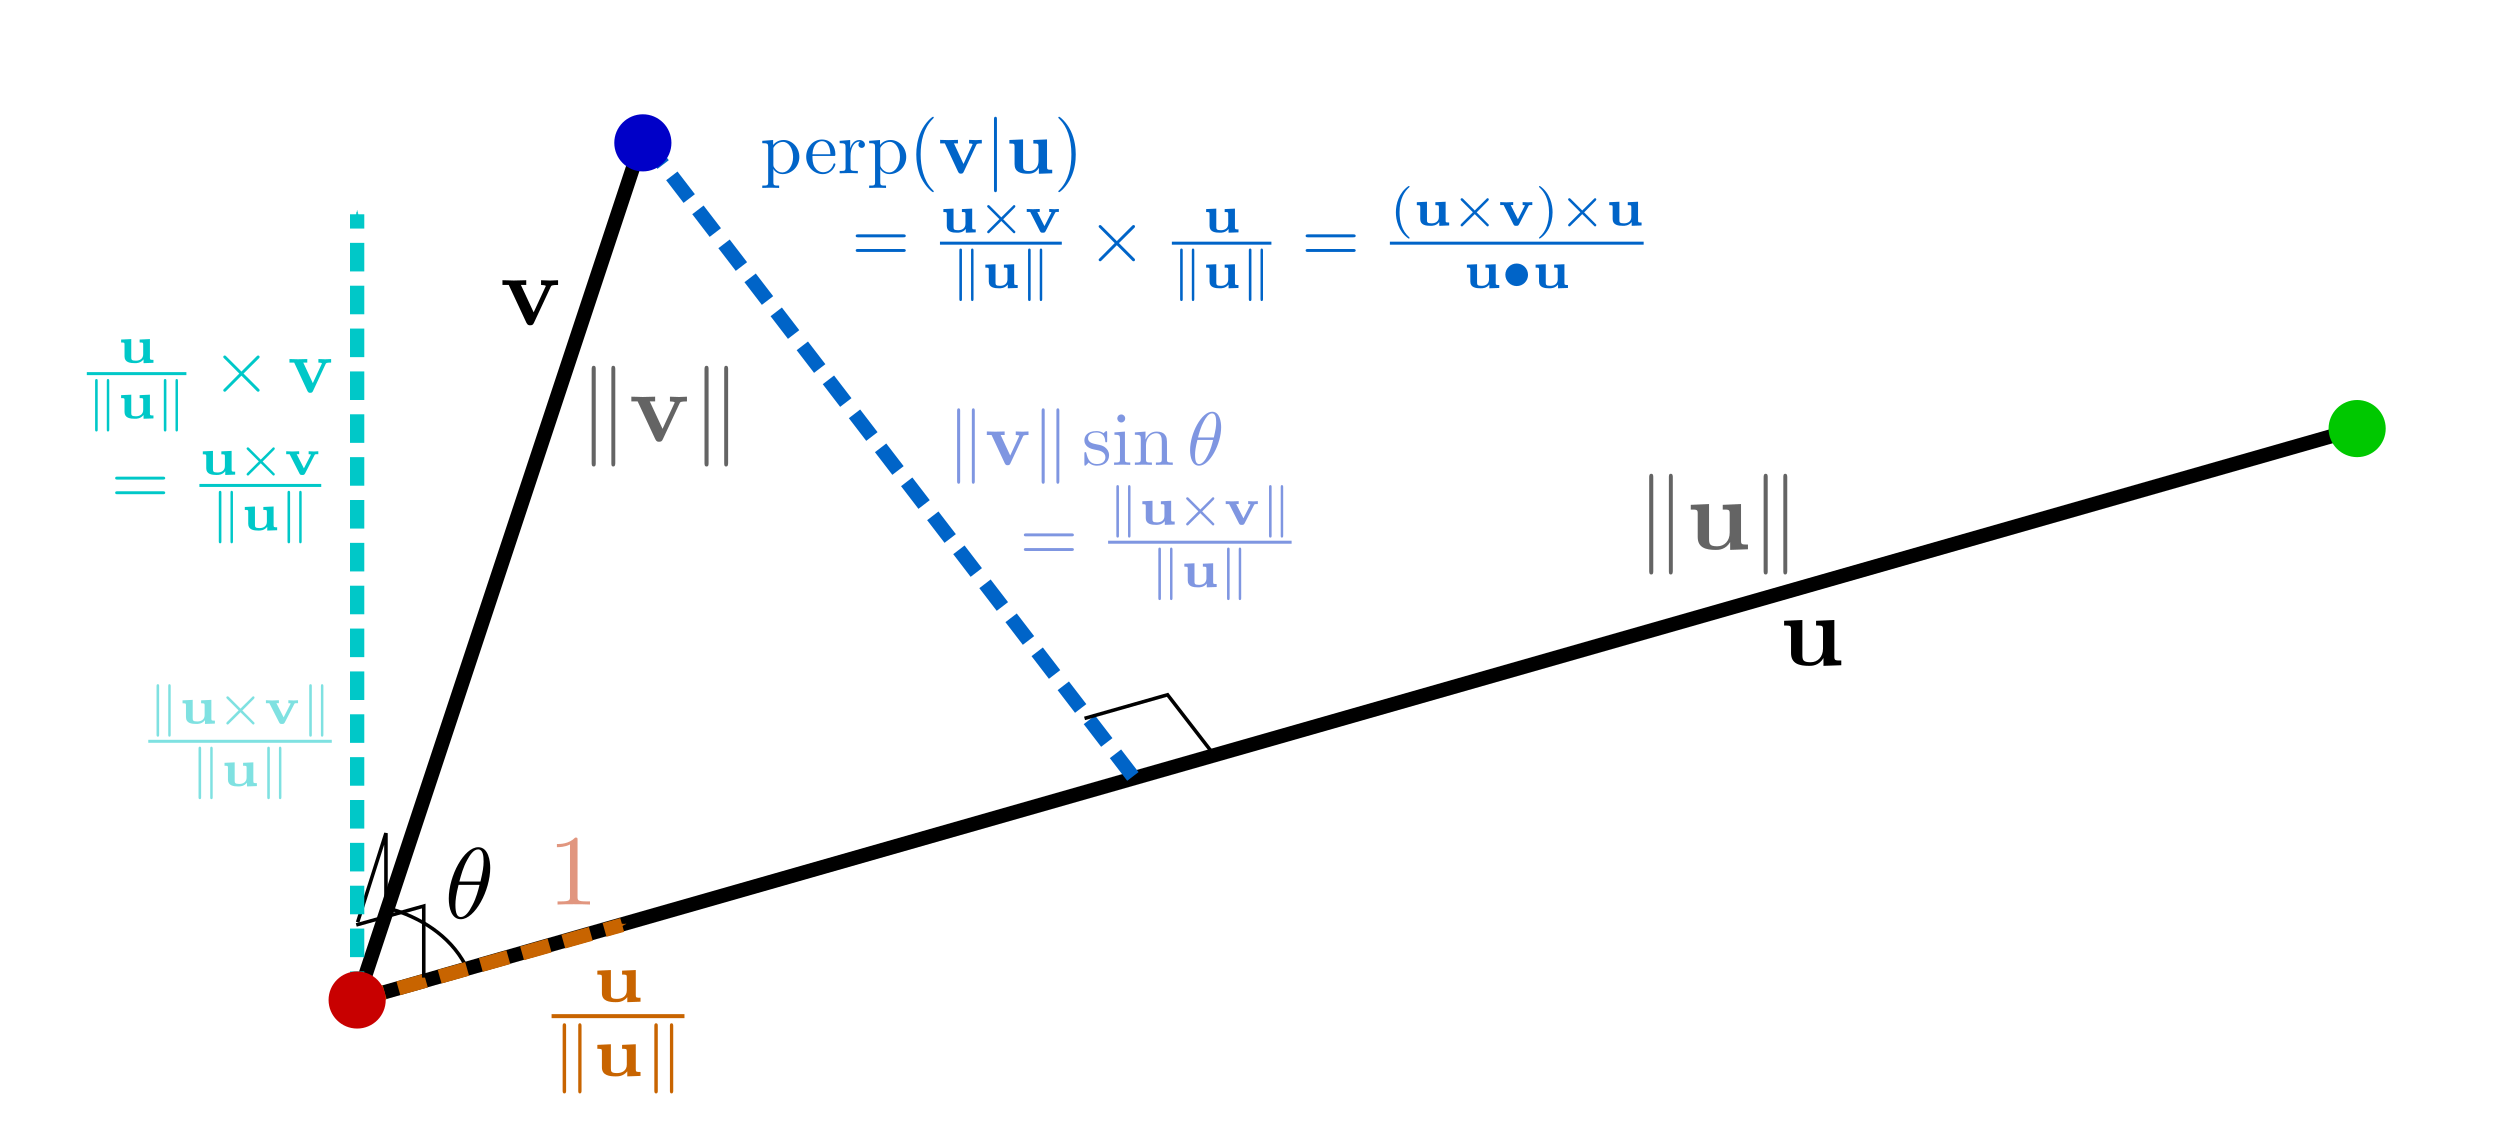 <?xml version="1.0" encoding="UTF-8" standalone="no"?>
<!-- Created with Inkscape (http://www.inkscape.org/) -->

<svg
   xmlns:ns1="http://www.iki.fi/pav/software/textext/"
   xmlns:dc="http://purl.org/dc/elements/1.1/"
   xmlns:cc="http://creativecommons.org/ns#"
   xmlns:rdf="http://www.w3.org/1999/02/22-rdf-syntax-ns#"
   xmlns:svg="http://www.w3.org/2000/svg"
   xmlns="http://www.w3.org/2000/svg"
   xmlns:sodipodi="http://sodipodi.sourceforge.net/DTD/sodipodi-0.dtd"
   xmlns:inkscape="http://www.inkscape.org/namespaces/inkscape"
   width="175mm"
   height="80mm"
   viewBox="0 0 175 80"
   version="1.1"
   id="svg8"
   inkscape:version="0.92.4 (5da689c313, 2019-01-14)"
   sodipodi:docname="perp_by_cross_product.svg">
  <defs
     id="defs2">
    <marker
       inkscape:stockid="Arrow1Send"
       orient="auto"
       refY="0"
       refX="0"
       id="marker3221"
       style="overflow:visible"
       inkscape:isstock="true">
      <path
         id="path3219"
         d="M 0,0 5,-5 -12.5,0 5,5 Z"
         style="fill:#00c8c8;fill-opacity:1;fill-rule:evenodd;stroke:#00c8c8;stroke-width:1pt;stroke-opacity:1"
         transform="matrix(-0.2,0,0,-0.2,-1.2,0)"
         inkscape:connector-curvature="0" />
    </marker>
    <marker
       inkscape:stockid="Arrow1Send"
       orient="auto"
       refY="0"
       refX="0"
       id="marker2847"
       style="overflow:visible"
       inkscape:isstock="true">
      <path
         id="path2845"
         d="M 0,0 5,-5 -12.5,0 5,5 Z"
         style="fill:#c86400;fill-opacity:1;fill-rule:evenodd;stroke:#c86400;stroke-width:1pt;stroke-opacity:1"
         transform="matrix(-0.2,0,0,-0.2,-1.2,0)"
         inkscape:connector-curvature="0" />
    </marker>
    <marker
       inkscape:stockid="Arrow1Mend"
       orient="auto"
       refY="0"
       refX="0"
       id="marker2801"
       style="overflow:visible"
       inkscape:isstock="true">
      <path
         id="path2799"
         d="M 0,0 5,-5 -12.5,0 5,5 Z"
         style="fill:#c86400;fill-opacity:1;fill-rule:evenodd;stroke:#c86400;stroke-width:1pt;stroke-opacity:1"
         transform="matrix(-0.4,0,0,-0.4,-4,0)"
         inkscape:connector-curvature="0" />
    </marker>
    <marker
       inkscape:stockid="Arrow1Send"
       orient="auto"
       refY="0"
       refX="0"
       id="marker1878"
       style="overflow:visible"
       inkscape:isstock="true">
      <path
         id="path1876"
         d="M 0,0 5,-5 -12.5,0 5,5 Z"
         style="fill:#0064c8;fill-opacity:1;fill-rule:evenodd;stroke:#0064c8;stroke-width:1pt;stroke-opacity:1"
         transform="matrix(-0.2,0,0,-0.2,-1.2,0)"
         inkscape:connector-curvature="0" />
    </marker>
    <marker
       inkscape:stockid="Arrow1Send"
       orient="auto"
       refY="0"
       refX="0"
       id="Arrow1Send"
       style="overflow:visible"
       inkscape:isstock="true">
      <path
         id="path834"
         d="M 0,0 5,-5 -12.5,0 5,5 Z"
         style="fill:#000000;fill-opacity:1;fill-rule:evenodd;stroke:#000000;stroke-width:1pt;stroke-opacity:1"
         transform="matrix(-0.2,0,0,-0.2,-1.2,0)"
         inkscape:connector-curvature="0" />
    </marker>
    <marker
       inkscape:stockid="Arrow1Mend"
       orient="auto"
       refY="0"
       refX="0"
       id="Arrow1Mend"
       style="overflow:visible"
       inkscape:isstock="true">
      <path
         id="path828"
         d="M 0,0 5,-5 -12.5,0 5,5 Z"
         style="fill:#000000;fill-opacity:1;fill-rule:evenodd;stroke:#000000;stroke-width:1pt;stroke-opacity:1"
         transform="matrix(-0.4,0,0,-0.4,-4,0)"
         inkscape:connector-curvature="0" />
    </marker>
    <marker
       inkscape:stockid="Arrow1Send"
       orient="auto"
       refY="0"
       refX="0"
       id="Arrow1Send-7"
       style="overflow:visible"
       inkscape:isstock="true">
      <path
         inkscape:connector-curvature="0"
         id="path834-8"
         d="M 0,0 5,-5 -12.5,0 5,5 Z"
         style="fill:#000000;fill-opacity:1;fill-rule:evenodd;stroke:#000000;stroke-width:1pt;stroke-opacity:1"
         transform="matrix(-0.2,0,0,-0.2,-1.2,0)" />
    </marker>
    <marker
       inkscape:stockid="Arrow1Send"
       orient="auto"
       refY="0"
       refX="0"
       id="marker3221-6"
       style="overflow:visible"
       inkscape:isstock="true">
      <path
         inkscape:connector-curvature="0"
         id="path3219-0"
         d="M 0,0 5,-5 -12.5,0 5,5 Z"
         style="fill:#0064c8;fill-opacity:1;fill-rule:evenodd;stroke:#0064c8;stroke-width:1pt;stroke-opacity:1"
         transform="matrix(-0.2,0,0,-0.2,-1.2,0)" />
    </marker>
  </defs>
  <sodipodi:namedview
     id="base"
     pagecolor="#ffffff"
     bordercolor="#666666"
     borderopacity="1.0"
     inkscape:pageopacity="0.0"
     inkscape:pageshadow="2"
     inkscape:zoom="1.4"
     inkscape:cx="397.01165"
     inkscape:cy="250.61637"
     inkscape:document-units="mm"
     inkscape:current-layer="layer1"
     showgrid="true"
     inkscape:window-width="1920"
     inkscape:window-height="1017"
     inkscape:window-x="-8"
     inkscape:window-y="-8"
     inkscape:window-maximized="1"
     inkscape:snap-object-midpoints="true"
     inkscape:snap-global="false">
    <inkscape:grid
       spacingy="1"
       spacingx="1"
       units="mm"
       id="grid815"
       type="xygrid" />
  </sodipodi:namedview>
  <g
     inkscape:label="Layer 1"
     inkscape:groupmode="layer"
     id="layer1"
     transform="translate(0,-217)">
    <path
       style="fill:none;stroke:#000000;stroke-width:1;stroke-linecap:butt;stroke-linejoin:miter;stroke-miterlimit:4;stroke-dasharray:none;stroke-opacity:1;marker-end:url(#Arrow1Send)"
       d="M 25,287 163.664,247.401"
       id="path817"
       inkscape:connector-curvature="0"
       sodipodi:nodetypes="cc" />
    <path
       style="fill:none;stroke:#000000;stroke-width:1;stroke-linecap:butt;stroke-linejoin:miter;stroke-miterlimit:4;stroke-dasharray:none;stroke-opacity:1;marker-end:url(#Arrow1Send-7)"
       d="M 25,287 44.599,227.869"
       id="path817-8"
       inkscape:connector-curvature="0"
       sodipodi:nodetypes="cc" />
    <path
       style="fill:none;stroke:#0064c8;stroke-width:1;stroke-linecap:butt;stroke-linejoin:miter;stroke-miterlimit:4;stroke-dasharray:2, 1;stroke-dashoffset:0;stroke-opacity:1;marker-end:url(#marker1878)"
       d="M 79.301,271.352 45.869,227.802"
       id="path1874"
       inkscape:connector-curvature="0"
       sodipodi:nodetypes="cc" />
    <circle
       style="fill:#00c800;fill-opacity:1;stroke:none;stroke-width:1;stroke-miterlimit:4;stroke-dasharray:2, 1;stroke-dashoffset:0;stroke-opacity:1"
       id="path1922-0"
       cx="165"
       cy="247"
       r="2" />
    <circle
       style="fill:#0000c8;fill-opacity:1;stroke:none;stroke-width:1;stroke-miterlimit:4;stroke-dasharray:2, 1;stroke-dashoffset:0;stroke-opacity:1"
       id="path2047"
       cx="45"
       cy="227"
       r="2" />
    <path
       style="fill:none;stroke:#000000;stroke-width:0.25;stroke-linecap:butt;stroke-linejoin:miter;stroke-miterlimit:4;stroke-dasharray:none;stroke-opacity:1"
       d="m 75.918,267.288 5.811,-1.654 3.213,4.158"
       id="path2301"
       inkscape:connector-curvature="0"
       sodipodi:nodetypes="ccc" />
    <g
       id="g2360"
       ns1:jacobian_sqrt="0.705556"
       inkscapeversion="0.92.4"
       ns1:alignment="middle center"
       ns1:scale="2.0"
       ns1:preamble="C:\\Users\\shawn\\AppData\\Roaming\\inkscape\\extensions\\textext\\default_packages.tex"
       ns1:text="$\\mathbf{u}$"
       ns1:pdfconverter="pdf2svg"
       ns1:texconverter="pdflatex"
       ns1:version="0.11.0"
       transform="matrix(0.706,0,0,0.706,19.575,168.422)">
      <g
         id="surface1">
        <g
           id="g2357"
           style="fill:#000000;fill-opacity:1">
          <path
             id="path2355"
             transform="translate(148.712,134.765)"
             d="M 4.359,-0.719 V 0.062 L 6.125,0 v -0.469 c -0.609,0 -0.688,0 -0.688,-0.391 v -3.625 L 3.625,-4.406 v 0.469 c 0.609,0 0.688,0 0.688,0.391 v 1.906 c 0,0.812 -0.516,1.344 -1.234,1.344 -0.781,0 -0.812,-0.25 -0.812,-0.797 v -3.391 l -1.812,0.078 v 0.469 c 0.609,0 0.688,0 0.688,0.391 v 2.328 c 0,1.062 0.797,1.281 1.797,1.281 0.25,0 0.969,0 1.422,-0.781 z m 0,0"
             style="stroke:none;stroke-width:0"
             inkscape:connector-curvature="0" />
        </g>
      </g>
    </g>
    <g
       id="g2406"
       ns1:jacobian_sqrt="0.705556"
       inkscapeversion="0.92.4"
       ns1:alignment="middle center"
       ns1:scale="2.0"
       ns1:preamble="C:\\Users\\shawn\\AppData\\Roaming\\inkscape\\extensions\\textext\\default_packages.tex"
       ns1:text="$\\|\\mathbf{u}\\|$"
       ns1:pdfconverter="pdf2svg"
       ns1:texconverter="pdflatex"
       ns1:version="0.11.0"
       transform="matrix(0.706,0,0,0.706,9.525,160.305)"
       style="fill:#646464;fill-opacity:1">
      <g
         id="g2404"
         style="fill:#646464;fill-opacity:1">
        <g
           id="g2394"
           style="fill:#646464;fill-opacity:1">
          <path
             id="path2392"
             transform="translate(148.712,134.765)"
             d="m 1.719,-7.141 c 0,-0.156 0,-0.344 -0.203,-0.344 -0.203,0 -0.203,0.234 -0.203,0.375 V 2.125 c 0,0.156 0,0.375 0.203,0.375 C 1.719,2.5 1.719,2.312 1.719,2.156 Z m 1.938,0.031 c 0,-0.156 0,-0.375 -0.203,-0.375 -0.188,0 -0.188,0.188 -0.188,0.344 V 2.156 c 0,0.156 0,0.344 0.188,0.344 C 3.656,2.5 3.656,2.266 3.656,2.125 Z m 0,0"
             style="fill:#646464;fill-opacity:1;stroke:none;stroke-width:0"
             inkscape:connector-curvature="0" />
        </g>
        <g
           id="g2398"
           style="fill:#646464;fill-opacity:1">
          <path
             id="path2396"
             transform="translate(153.694,134.765)"
             d="M 4.359,-0.719 V 0.062 L 6.125,0 v -0.469 c -0.609,0 -0.688,0 -0.688,-0.391 v -3.625 L 3.625,-4.406 v 0.469 c 0.609,0 0.688,0 0.688,0.391 v 1.906 c 0,0.812 -0.516,1.344 -1.234,1.344 -0.781,0 -0.812,-0.25 -0.812,-0.797 v -3.391 l -1.812,0.078 v 0.469 c 0.609,0 0.688,0 0.688,0.391 v 2.328 c 0,1.062 0.797,1.281 1.797,1.281 0.25,0 0.969,0 1.422,-0.781 z m 0,0"
             style="fill:#646464;fill-opacity:1;stroke:none;stroke-width:0"
             inkscape:connector-curvature="0" />
        </g>
        <g
           id="g2402"
           style="fill:#646464;fill-opacity:1">
          <path
             id="path2400"
             transform="translate(160.059,134.765)"
             d="m 1.719,-7.141 c 0,-0.156 0,-0.344 -0.203,-0.344 -0.203,0 -0.203,0.234 -0.203,0.375 V 2.125 c 0,0.156 0,0.375 0.203,0.375 C 1.719,2.5 1.719,2.312 1.719,2.156 Z m 1.938,0.031 c 0,-0.156 0,-0.375 -0.203,-0.375 -0.188,0 -0.188,0.188 -0.188,0.344 V 2.156 c 0,0.156 0,0.344 0.188,0.344 C 3.656,2.5 3.656,2.266 3.656,2.125 Z m 0,0"
             style="fill:#646464;fill-opacity:1;stroke:none;stroke-width:0"
             inkscape:connector-curvature="0" />
        </g>
      </g>
    </g>
    <g
       id="g2456"
       ns1:jacobian_sqrt="0.705556"
       inkscapeversion="0.92.4"
       ns1:alignment="middle center"
       ns1:scale="2.0"
       ns1:preamble="C:\\Users\\shawn\\AppData\\Roaming\\inkscape\\extensions\\textext\\default_packages.tex"
       ns1:text="$\\mathbf{v}$"
       ns1:pdfconverter="pdf2svg"
       ns1:texconverter="pdflatex"
       ns1:version="0.11.0"
       transform="matrix(0.706,0,0,0.706,-70.007,144.593)">
      <g
         id="g2454">
        <g
           id="g2452"
           style="fill:#000000;fill-opacity:1">
          <path
             id="path2450"
             transform="translate(148.712,134.765)"
             d="m 5.047,-3.75 c 0.062,-0.141 0.094,-0.203 0.734,-0.203 v -0.469 C 5.531,-4.406 5.25,-4.391 5,-4.391 c -0.25,0 -0.703,-0.031 -0.906,-0.031 v 0.469 c 0.188,0 0.469,0.031 0.469,0.109 0,0 0,0.031 -0.047,0.109 l -1.156,2.5 -1.266,-2.719 H 2.625 v -0.469 c -0.328,0.016 -1.219,0.031 -1.234,0.031 -0.281,0 -0.719,-0.031 -1.125,-0.031 v 0.469 h 0.625 l 1.75,3.75 c 0.125,0.25 0.25,0.25 0.375,0.25 0.172,0 0.281,-0.031 0.375,-0.25 z m 0,0"
             style="stroke:none;stroke-width:0"
             inkscape:connector-curvature="0" />
        </g>
      </g>
    </g>
    <g
       id="g2514"
       ns1:jacobian_sqrt="0.705556"
       inkscapeversion="0.92.4"
       ns1:alignment="middle center"
       ns1:scale="2.0"
       ns1:preamble="C:\\Users\\shawn\\AppData\\Roaming\\inkscape\\extensions\\textext\\default_packages.tex"
       ns1:text="$\\|\\mathbf{v}\\|$"
       ns1:pdfconverter="pdf2svg"
       ns1:texconverter="pdflatex"
       ns1:version="0.11.0"
       transform="matrix(0.706,0,0,0.706,-64.502,152.746)"
       style="fill:#646464;fill-opacity:1">
      <g
         id="g2512"
         style="fill:#646464;fill-opacity:1">
        <g
           id="g2502"
           style="fill:#646464;fill-opacity:1">
          <path
             id="path2500"
             transform="translate(148.712,134.765)"
             d="m 1.719,-7.141 c 0,-0.156 0,-0.344 -0.203,-0.344 -0.203,0 -0.203,0.234 -0.203,0.375 V 2.125 c 0,0.156 0,0.375 0.203,0.375 C 1.719,2.5 1.719,2.312 1.719,2.156 Z m 1.938,0.031 c 0,-0.156 0,-0.375 -0.203,-0.375 -0.188,0 -0.188,0.188 -0.188,0.344 V 2.156 c 0,0.156 0,0.344 0.188,0.344 C 3.656,2.5 3.656,2.266 3.656,2.125 Z m 0,0"
             style="fill:#646464;fill-opacity:1;stroke:none;stroke-width:0"
             inkscape:connector-curvature="0" />
        </g>
        <g
           id="g2506"
           style="fill:#646464;fill-opacity:1">
          <path
             id="path2504"
             transform="translate(153.694,134.765)"
             d="m 5.047,-3.75 c 0.062,-0.141 0.094,-0.203 0.734,-0.203 v -0.469 C 5.531,-4.406 5.25,-4.391 5,-4.391 c -0.25,0 -0.703,-0.031 -0.906,-0.031 v 0.469 c 0.188,0 0.469,0.031 0.469,0.109 0,0 0,0.031 -0.047,0.109 l -1.156,2.5 -1.266,-2.719 H 2.625 v -0.469 c -0.328,0.016 -1.219,0.031 -1.234,0.031 -0.281,0 -0.719,-0.031 -1.125,-0.031 v 0.469 h 0.625 l 1.75,3.75 c 0.125,0.25 0.25,0.25 0.375,0.25 0.172,0 0.281,-0.031 0.375,-0.25 z m 0,0"
             style="fill:#646464;fill-opacity:1;stroke:none;stroke-width:0"
             inkscape:connector-curvature="0" />
        </g>
        <g
           id="g2510"
           style="fill:#646464;fill-opacity:1">
          <path
             id="path2508"
             transform="translate(159.9,134.765)"
             d="m 1.719,-7.141 c 0,-0.156 0,-0.344 -0.203,-0.344 -0.203,0 -0.203,0.234 -0.203,0.375 V 2.125 c 0,0.156 0,0.375 0.203,0.375 C 1.719,2.5 1.719,2.312 1.719,2.156 Z m 1.938,0.031 c 0,-0.156 0,-0.375 -0.203,-0.375 -0.188,0 -0.188,0.188 -0.188,0.344 V 2.156 c 0,0.156 0,0.344 0.188,0.344 C 3.656,2.5 3.656,2.266 3.656,2.125 Z m 0,0"
             style="fill:#646464;fill-opacity:1;stroke:none;stroke-width:0"
             inkscape:connector-curvature="0" />
        </g>
      </g>
    </g>
    <path
       style="fill:none;stroke:#000000;stroke-width:0.25;stroke-linecap:butt;stroke-linejoin:miter;stroke-miterlimit:4;stroke-dasharray:none;stroke-opacity:1"
       d="m 32.592,284.58 c -1.134,-2.173 -3.307,-3.402 -5.292,-3.969"
       id="path2527"
       inkscape:connector-curvature="0" />
    <g
       id="g2579"
       ns1:jacobian_sqrt="0.705556"
       inkscapeversion="0.92.4"
       ns1:alignment="middle center"
       ns1:scale="2.0"
       ns1:preamble="C:\\Users\\shawn\\AppData\\Roaming\\inkscape\\extensions\\textext\\default_packages.tex"
       ns1:text="$\\theta$"
       ns1:pdfconverter="pdf2svg"
       ns1:texconverter="pdflatex"
       ns1:version="0.11.0"
       transform="matrix(0.706,0,0,0.706,-73.874,186.124)">
      <g
         id="g2577">
        <g
           id="g2575"
           style="fill:#000000;fill-opacity:1">
          <path
             id="path2573"
             transform="translate(148.712,134.765)"
             d="m 4.531,-4.984 c 0,-0.656 -0.172,-2.047 -1.188,-2.047 -1.391,0 -2.922,2.812 -2.922,5.094 0,0.938 0.281,2.047 1.188,2.047 1.406,0 2.922,-2.859 2.922,-5.094 z M 1.469,-3.625 C 1.641,-4.25 1.844,-5.047 2.25,-5.766 2.516,-6.25 2.875,-6.812 3.328,-6.812 c 0.484,0 0.547,0.641 0.547,1.203 0,0.5 -0.078,1 -0.312,1.984 z m 2,0.328 C 3.359,-2.844 3.156,-2 2.766,-1.281 c -0.344,0.688 -0.719,1.172 -1.156,1.172 -0.328,0 -0.531,-0.297 -0.531,-1.219 0,-0.422 0.062,-1 0.312,-1.969 z m 0,0"
             style="stroke:none;stroke-width:0"
             inkscape:connector-curvature="0" />
        </g>
      </g>
    </g>
    <path
       style="fill:none;stroke:#c86400;stroke-width:1;stroke-linecap:butt;stroke-linejoin:miter;stroke-miterlimit:4;stroke-dasharray:2, 1;stroke-dashoffset:0;stroke-opacity:1;marker-end:url(#marker2847)"
       d="m 25,287 18.554,-5.254"
       id="path2797"
       inkscape:connector-curvature="0"
       sodipodi:nodetypes="cc" />
    <path
       style="fill:none;stroke:#000000;stroke-width:0.25;stroke-linecap:butt;stroke-linejoin:miter;stroke-miterlimit:4;stroke-dasharray:none;stroke-opacity:1"
       d="m 25.033,281.557 1.984,-6.237 v 5.575"
       id="path3345"
       inkscape:connector-curvature="0" />
    <path
       style="fill:none;stroke:#00c8c8;stroke-width:1;stroke-linecap:butt;stroke-linejoin:miter;stroke-miterlimit:4;stroke-dasharray:2, 1;stroke-dashoffset:0;stroke-opacity:1;marker-end:url(#marker3221)"
       d="m 25,287 v -55"
       id="path3217"
       inkscape:connector-curvature="0" />
    <circle
       style="fill:#c80000;fill-opacity:1;stroke:none;stroke-width:1;stroke-miterlimit:4;stroke-dasharray:2, 1;stroke-dashoffset:0;stroke-opacity:1"
       id="path1922"
       cx="25"
       cy="287"
       r="2" />
    <g
       id="g3091"
       ns1:jacobian_sqrt="0.705556"
       inkscapeversion="0.92.4"
       ns1:alignment="middle center"
       ns1:scale="2.0"
       ns1:preamble="C:\\Users\\shawn\\AppData\\Roaming\\inkscape\\extensions\\textext\\default_packages.tex"
       ns1:text="$\\frac{\\mathbf{u}}{\\|\\mathbf{u}\\|}$"
       ns1:pdfconverter="pdf2svg"
       ns1:texconverter="pdflatex"
       ns1:version="0.11.0"
       transform="matrix(0.706,0,0,0.706,-67.223,194.745)"
       style="fill:#c86400;fill-opacity:1;stroke:#c86400;stroke-opacity:1">
      <g
         id="g3089"
         style="fill:#c86400;fill-opacity:1;stroke:#c86400;stroke-opacity:1">
        <g
           id="g3073"
           style="fill:#c86400;fill-opacity:1;stroke:#c86400;stroke-opacity:1">
          <path
             id="path3071"
             transform="translate(153.99,130.842)"
             d="M 2.906,-3.078 V -2.688 c 0.422,0 0.469,0 0.469,0.266 V -1.125 c 0,0.578 -0.438,0.844 -0.969,0.844 -0.594,0 -0.609,-0.156 -0.609,-0.484 v -2.375 l -1.344,0.062 V -2.688 c 0.406,0 0.453,0 0.453,0.266 v 1.578 c 0,0.812 0.781,0.891 1.375,0.891 0.234,0 0.75,0 1.141,-0.5 v 0.5 L 4.734,0 v -0.391 c -0.406,0 -0.469,0 -0.469,-0.266 v -2.484 z m 0,0"
             style="fill:#c86400;fill-opacity:1;stroke:#c86400;stroke-width:0;stroke-opacity:1"
             inkscape:connector-curvature="0" />
        </g>
        <path
           id="path3075"
           transform="matrix(1,0,0,-1,149.908,132.274)"
           d="M -0.002,5.625e-4 H 13.174"
           style="fill:#c86400;fill-opacity:1;stroke:#c86400;stroke-width:0.398;stroke-linecap:butt;stroke-linejoin:miter;stroke-miterlimit:10;stroke-opacity:1"
           inkscape:connector-curvature="0" />
        <g
           id="g3079"
           style="fill:#c86400;fill-opacity:1;stroke:#c86400;stroke-opacity:1">
          <path
             id="path3077"
             transform="translate(149.908,138.2)"
             d="m 1.438,-4.969 c 0,-0.094 0,-0.25 -0.172,-0.25 -0.172,0 -0.172,0.172 -0.172,0.297 V 1.438 c 0,0.125 0,0.297 0.172,0.297 0.172,0 0.172,-0.156 0.172,-0.266 z m 1.531,0.047 c 0,-0.125 0,-0.297 -0.172,-0.297 -0.156,0 -0.156,0.156 -0.156,0.25 v 6.438 c 0,0.109 0,0.266 0.156,0.266 0.172,0 0.172,-0.172 0.172,-0.297 z m 0,0"
             style="fill:#c86400;fill-opacity:1;stroke:#c86400;stroke-width:0;stroke-opacity:1"
             inkscape:connector-curvature="0" />
        </g>
        <g
           id="g3083"
           style="fill:#c86400;fill-opacity:1;stroke:#c86400;stroke-opacity:1">
          <path
             id="path3081"
             transform="translate(153.99,138.2)"
             d="M 2.906,-3.078 V -2.688 c 0.422,0 0.469,0 0.469,0.266 V -1.125 c 0,0.578 -0.438,0.844 -0.969,0.844 -0.594,0 -0.609,-0.156 -0.609,-0.484 v -2.375 l -1.344,0.062 V -2.688 c 0.406,0 0.453,0 0.453,0.266 v 1.578 c 0,0.812 0.781,0.891 1.375,0.891 0.234,0 0.75,0 1.141,-0.5 v 0.5 L 4.734,0 v -0.391 c -0.406,0 -0.469,0 -0.469,-0.266 v -2.484 z m 0,0"
             style="fill:#c86400;fill-opacity:1;stroke:#c86400;stroke-width:0;stroke-opacity:1"
             inkscape:connector-curvature="0" />
        </g>
        <g
           id="g3087"
           style="fill:#c86400;fill-opacity:1;stroke:#c86400;stroke-opacity:1">
          <path
             id="path3085"
             transform="translate(158.999,138.2)"
             d="m 1.438,-4.969 c 0,-0.094 0,-0.25 -0.172,-0.25 -0.172,0 -0.172,0.172 -0.172,0.297 V 1.438 c 0,0.125 0,0.297 0.172,0.297 0.172,0 0.172,-0.156 0.172,-0.266 z m 1.531,0.047 c 0,-0.125 0,-0.297 -0.172,-0.297 -0.156,0 -0.156,0.156 -0.156,0.25 v 6.438 c 0,0.109 0,0.266 0.156,0.266 0.172,0 0.172,-0.172 0.172,-0.297 z m 0,0"
             style="fill:#c86400;fill-opacity:1;stroke:#c86400;stroke-width:0;stroke-opacity:1"
             inkscape:connector-curvature="0" />
        </g>
      </g>
    </g>
    <g
       id="g3208"
       ns1:jacobian_sqrt="0.705556"
       inkscapeversion="0.92.4"
       ns1:alignment="middle center"
       ns1:scale="2.0"
       ns1:preamble="C:\\Users\\shawn\\AppData\\Roaming\\inkscape\\extensions\\textext\\default_packages.tex"
       ns1:text="$1$"
       ns1:pdfconverter="pdf2svg"
       ns1:texconverter="pdflatex"
       ns1:version="0.11.0"
       transform="matrix(0.706,0,0,0.706,-66.636,185.174)"
       style="fill:#e1967f;fill-opacity:1">
      <g
         id="g3206"
         style="fill:#e1967f;fill-opacity:1">
        <g
           id="g3204"
           style="fill:#e1967f;fill-opacity:1">
          <path
             id="path3202"
             transform="translate(148.712,134.765)"
             d="m 2.938,-6.375 c 0,-0.25 0,-0.266 -0.234,-0.266 C 2.078,-6 1.203,-6 0.891,-6 v 0.312 c 0.203,0 0.781,0 1.297,-0.266 v 5.172 c 0,0.359 -0.031,0.469 -0.922,0.469 h -0.312 V 0 c 0.344,-0.031 1.203,-0.031 1.609,-0.031 0.391,0 1.266,0 1.609,0.031 v -0.312 h -0.312 c -0.906,0 -0.922,-0.109 -0.922,-0.469 z m 0,0"
             style="fill:#e1967f;fill-opacity:1;stroke:none;stroke-width:0"
             inkscape:connector-curvature="0" />
        </g>
      </g>
    </g>
    <path
       style="fill:none;stroke:#000000;stroke-width:0.25;stroke-linecap:butt;stroke-linejoin:miter;stroke-miterlimit:4;stroke-dasharray:none;stroke-opacity:1"
       d="m 24.938,281.746 4.725,-1.323 v 5.008"
       id="path3325"
       inkscape:connector-curvature="0" />
    <g
       id="g3497"
       ns1:jacobian_sqrt="0.529167"
       inkscapeversion="0.92.4"
       ns1:alignment="middle center"
       ns1:scale="1.5"
       ns1:preamble="C:\\Users\\shawn\\AppData\\Roaming\\inkscape\\extensions\\textext\\default_packages.tex"
       ns1:text="$\\frac{\\mathbf{u}}{\\|\\mathbf{u}\\|} \\times \\mathbf{v}$"
       ns1:pdfconverter="pdf2svg"
       ns1:texconverter="pdflatex"
       ns1:version="0.11.0"
       transform="matrix(0.529,0,0,0.529,-73.223,173.181)"
       style="fill:#00c8c8;fill-opacity:1;stroke:#00c8c8;stroke-opacity:1">
      <g
         id="g3495"
         style="fill:#00c8c8;fill-opacity:1;stroke:#00c8c8;stroke-opacity:1">
        <g
           id="g3471"
           style="fill:#00c8c8;fill-opacity:1;stroke:#00c8c8;stroke-opacity:1">
          <path
             id="path3469"
             transform="translate(153.99,130.842)"
             d="M 2.906,-3.078 V -2.688 c 0.422,0 0.469,0 0.469,0.266 V -1.125 c 0,0.578 -0.438,0.844 -0.969,0.844 -0.594,0 -0.609,-0.156 -0.609,-0.484 v -2.375 l -1.344,0.062 V -2.688 c 0.406,0 0.453,0 0.453,0.266 v 1.578 c 0,0.812 0.781,0.891 1.375,0.891 0.234,0 0.75,0 1.141,-0.5 v 0.5 L 4.734,0 v -0.391 c -0.406,0 -0.469,0 -0.469,-0.266 v -2.484 z m 0,0"
             style="fill:#00c8c8;fill-opacity:1;stroke:#00c8c8;stroke-width:0;stroke-opacity:1"
             inkscape:connector-curvature="0" />
        </g>
        <path
           id="path3473"
           transform="matrix(1,0,0,-1,149.908,132.274)"
           d="M -0.002,5.625e-4 H 13.174"
           style="fill:#00c8c8;fill-opacity:1;stroke:#00c8c8;stroke-width:0.398;stroke-linecap:butt;stroke-linejoin:miter;stroke-miterlimit:10;stroke-opacity:1"
           inkscape:connector-curvature="0" />
        <g
           id="g3477"
           style="fill:#00c8c8;fill-opacity:1;stroke:#00c8c8;stroke-opacity:1">
          <path
             id="path3475"
             transform="translate(149.908,138.2)"
             d="m 1.438,-4.969 c 0,-0.094 0,-0.25 -0.172,-0.25 -0.172,0 -0.172,0.172 -0.172,0.297 V 1.438 c 0,0.125 0,0.297 0.172,0.297 0.172,0 0.172,-0.156 0.172,-0.266 z m 1.531,0.047 c 0,-0.125 0,-0.297 -0.172,-0.297 -0.156,0 -0.156,0.156 -0.156,0.25 v 6.438 c 0,0.109 0,0.266 0.156,0.266 0.172,0 0.172,-0.172 0.172,-0.297 z m 0,0"
             style="fill:#00c8c8;fill-opacity:1;stroke:#00c8c8;stroke-width:0;stroke-opacity:1"
             inkscape:connector-curvature="0" />
        </g>
        <g
           id="g3481"
           style="fill:#00c8c8;fill-opacity:1;stroke:#00c8c8;stroke-opacity:1">
          <path
             id="path3479"
             transform="translate(153.99,138.2)"
             d="M 2.906,-3.078 V -2.688 c 0.422,0 0.469,0 0.469,0.266 V -1.125 c 0,0.578 -0.438,0.844 -0.969,0.844 -0.594,0 -0.609,-0.156 -0.609,-0.484 v -2.375 l -1.344,0.062 V -2.688 c 0.406,0 0.453,0 0.453,0.266 v 1.578 c 0,0.812 0.781,0.891 1.375,0.891 0.234,0 0.75,0 1.141,-0.5 v 0.5 L 4.734,0 v -0.391 c -0.406,0 -0.469,0 -0.469,-0.266 v -2.484 z m 0,0"
             style="fill:#00c8c8;fill-opacity:1;stroke:#00c8c8;stroke-width:0;stroke-opacity:1"
             inkscape:connector-curvature="0" />
        </g>
        <g
           id="g3485"
           style="fill:#00c8c8;fill-opacity:1;stroke:#00c8c8;stroke-opacity:1">
          <path
             id="path3483"
             transform="translate(158.999,138.2)"
             d="m 1.438,-4.969 c 0,-0.094 0,-0.25 -0.172,-0.25 -0.172,0 -0.172,0.172 -0.172,0.297 V 1.438 c 0,0.125 0,0.297 0.172,0.297 0.172,0 0.172,-0.156 0.172,-0.266 z m 1.531,0.047 c 0,-0.125 0,-0.297 -0.172,-0.297 -0.156,0 -0.156,0.156 -0.156,0.25 v 6.438 c 0,0.109 0,0.266 0.156,0.266 0.172,0 0.172,-0.172 0.172,-0.297 z m 0,0"
             style="fill:#00c8c8;fill-opacity:1;stroke:#00c8c8;stroke-width:0;stroke-opacity:1"
             inkscape:connector-curvature="0" />
        </g>
        <g
           id="g3489"
           style="fill:#00c8c8;fill-opacity:1;stroke:#00c8c8;stroke-opacity:1">
          <path
             id="path3487"
             transform="translate(166.49,134.765)"
             d="M 3.875,-2.766 1.891,-4.75 C 1.766,-4.875 1.75,-4.891 1.672,-4.891 1.562,-4.891 1.469,-4.812 1.469,-4.688 c 0,0.062 0.016,0.078 0.125,0.188 l 2,2 -2,2.016 c -0.109,0.109 -0.125,0.125 -0.125,0.188 0,0.125 0.094,0.203 0.203,0.203 0.078,0 0.094,-0.016 0.219,-0.141 L 3.875,-2.219 l 2.062,2.062 c 0.016,0.016 0.078,0.062 0.141,0.062 0.125,0 0.203,-0.078 0.203,-0.203 0,-0.016 0,-0.047 -0.031,-0.109 C 6.234,-0.422 4.656,-1.984 4.156,-2.5 l 1.828,-1.812 c 0.047,-0.062 0.203,-0.188 0.25,-0.25 0,-0.016 0.047,-0.062 0.047,-0.125 0,-0.125 -0.078,-0.203 -0.203,-0.203 C 6,-4.891 5.969,-4.859 5.859,-4.75 Z m 0,0"
             style="fill:#00c8c8;fill-opacity:1;stroke:#00c8c8;stroke-width:0;stroke-opacity:1"
             inkscape:connector-curvature="0" />
        </g>
        <g
           id="g3493"
           style="fill:#00c8c8;fill-opacity:1;stroke:#00c8c8;stroke-opacity:1">
          <path
             id="path3491"
             transform="translate(176.453,134.765)"
             d="m 5.047,-3.75 c 0.062,-0.141 0.094,-0.203 0.734,-0.203 v -0.469 C 5.531,-4.406 5.25,-4.391 5,-4.391 c -0.25,0 -0.703,-0.031 -0.906,-0.031 v 0.469 c 0.188,0 0.469,0.031 0.469,0.109 0,0 0,0.031 -0.047,0.109 l -1.156,2.5 -1.266,-2.719 H 2.625 v -0.469 c -0.328,0.016 -1.219,0.031 -1.234,0.031 -0.281,0 -0.719,-0.031 -1.125,-0.031 v 0.469 h 0.625 l 1.75,3.75 c 0.125,0.25 0.25,0.25 0.375,0.25 0.172,0 0.281,-0.031 0.375,-0.25 z m 0,0"
             style="fill:#00c8c8;fill-opacity:1;stroke:#00c8c8;stroke-width:0;stroke-opacity:1"
             inkscape:connector-curvature="0" />
        </g>
      </g>
    </g>
    <g
       id="g3725"
       style="fill:#00c8c8;fill-opacity:1;stroke:#00c8c8;stroke-opacity:1"
       ns1:jacobian_sqrt="0.529167"
       inkscapeversion="0.92.4"
       ns1:alignment="middle center"
       ns1:scale="1.50000002835"
       ns1:preamble="C:\\Users\\shawn\\AppData\\Roaming\\inkscape\\extensions\\textext\\default_packages.tex"
       ns1:text="$= \\frac{\\mathbf{u} \\times \\mathbf{v}}{\\|\\mathbf{u}\\|}$"
       ns1:pdfconverter="pdf2svg"
       ns1:texconverter="pdflatex"
       ns1:version="0.11.0"
       transform="matrix(0.529,0,0,0.529,-70.907,181.008)">
      <g
         style="fill:#00c8c8;fill-opacity:1;stroke:#00c8c8;stroke-opacity:1"
         id="g3723">
        <g
           id="g3695"
           style="fill:#00c8c8;fill-opacity:1;stroke:#00c8c8;stroke-opacity:1">
          <path
             id="path3693"
             transform="translate(148.712,134.765)"
             d="m 6.844,-3.266 c 0.156,0 0.344,0 0.344,-0.188 C 7.188,-3.656 7,-3.656 6.859,-3.656 h -5.969 c -0.141,0 -0.328,0 -0.328,0.203 0,0.188 0.188,0.188 0.328,0.188 z m 0.016,1.938 c 0.141,0 0.328,0 0.328,-0.203 0,-0.188 -0.188,-0.188 -0.344,-0.188 H 0.891 c -0.141,0 -0.328,0 -0.328,0.188 0,0.203 0.188,0.203 0.328,0.203 z m 0,0"
             style="fill:#00c8c8;fill-opacity:1;stroke:#00c8c8;stroke-width:0;stroke-opacity:1"
             inkscape:connector-curvature="0" />
        </g>
        <g
           id="g3699"
           style="fill:#00c8c8;fill-opacity:1;stroke:#00c8c8;stroke-opacity:1">
          <path
             id="path3697"
             transform="translate(160.424,130.842)"
             d="M 2.906,-3.078 V -2.688 c 0.422,0 0.469,0 0.469,0.266 V -1.125 c 0,0.578 -0.438,0.844 -0.969,0.844 -0.594,0 -0.609,-0.156 -0.609,-0.484 v -2.375 l -1.344,0.062 V -2.688 c 0.406,0 0.453,0 0.453,0.266 v 1.578 c 0,0.812 0.781,0.891 1.375,0.891 0.234,0 0.75,0 1.141,-0.5 v 0.5 L 4.734,0 v -0.391 c -0.406,0 -0.469,0 -0.469,-0.266 v -2.484 z m 0,0"
             style="fill:#00c8c8;fill-opacity:1;stroke:#00c8c8;stroke-width:0;stroke-opacity:1"
             inkscape:connector-curvature="0" />
        </g>
        <g
           id="g3703"
           style="fill:#00c8c8;fill-opacity:1;stroke:#00c8c8;stroke-opacity:1">
          <path
             id="path3701"
             transform="translate(165.433,130.842)"
             d="m 4.875,-3.266 c 0.078,-0.078 0.094,-0.125 0.094,-0.172 0,-0.109 -0.078,-0.172 -0.156,-0.172 -0.078,0 -0.094,0.016 -0.172,0.109 l -1.531,1.516 -1.531,-1.531 c -0.078,-0.062 -0.094,-0.094 -0.156,-0.094 -0.109,0 -0.188,0.078 -0.188,0.172 0,0.062 0.031,0.078 0.109,0.172 L 2.859,-1.75 1.344,-0.234 C 1.25,-0.125 1.234,-0.094 1.234,-0.062 c 0,0.109 0.078,0.188 0.188,0.188 0.062,0 0.078,-0.031 0.156,-0.109 L 3.109,-1.5 4.703,0.078 C 4.734,0.109 4.766,0.125 4.812,0.125 c 0.078,0 0.156,-0.062 0.156,-0.188 0,-0.047 0,-0.062 -0.031,-0.078 -0.016,-0.031 -1.359,-1.391 -1.578,-1.594 z m 0,0"
             style="fill:#00c8c8;fill-opacity:1;stroke:#00c8c8;stroke-width:0;stroke-opacity:1"
             inkscape:connector-curvature="0" />
        </g>
        <g
           id="g3707"
           style="fill:#00c8c8;fill-opacity:1;stroke:#00c8c8;stroke-opacity:1">
          <path
             id="path3705"
             transform="translate(171.66,130.842)"
             d="m 4,-2.578 c 0.047,-0.094 0.047,-0.109 0.188,-0.125 0.094,0 0.266,0 0.312,0 V -3.094 C 4.281,-3.078 4.141,-3.062 3.922,-3.062 3.703,-3.062 3.438,-3.078 3.219,-3.094 v 0.391 c 0.188,0 0.234,0.016 0.312,0.047 l -0.938,1.828 -0.953,-1.875 H 1.969 V -3.094 C 1.672,-3.078 1.359,-3.062 1.062,-3.062 0.797,-3.062 0.516,-3.078 0.25,-3.094 v 0.391 H 0.703 L 2,-0.156 c 0.094,0.188 0.172,0.203 0.375,0.203 0.203,0 0.266,-0.016 0.375,-0.203 z m 0,0"
             style="fill:#00c8c8;fill-opacity:1;stroke:#00c8c8;stroke-width:0;stroke-opacity:1"
             inkscape:connector-curvature="0" />
        </g>
        <path
           id="path3709"
           transform="matrix(1,0,0,-1,160.424,132.274)"
           d="M 0.002,5.625e-4 H 16.123"
           style="fill:#00c8c8;fill-opacity:1;stroke:#00c8c8;stroke-width:0.398;stroke-linecap:butt;stroke-linejoin:miter;stroke-miterlimit:10;stroke-opacity:1"
           inkscape:connector-curvature="0" />
        <g
           id="g3713"
           style="fill:#00c8c8;fill-opacity:1;stroke:#00c8c8;stroke-opacity:1">
          <path
             id="path3711"
             transform="translate(161.898,138.2)"
             d="m 1.438,-4.969 c 0,-0.094 0,-0.25 -0.172,-0.25 -0.172,0 -0.172,0.172 -0.172,0.297 V 1.438 c 0,0.125 0,0.297 0.172,0.297 0.172,0 0.172,-0.156 0.172,-0.266 z m 1.531,0.047 c 0,-0.125 0,-0.297 -0.172,-0.297 -0.156,0 -0.156,0.156 -0.156,0.25 v 6.438 c 0,0.109 0,0.266 0.156,0.266 0.172,0 0.172,-0.172 0.172,-0.297 z m 0,0"
             style="fill:#00c8c8;fill-opacity:1;stroke:#00c8c8;stroke-width:0;stroke-opacity:1"
             inkscape:connector-curvature="0" />
        </g>
        <g
           id="g3717"
           style="fill:#00c8c8;fill-opacity:1;stroke:#00c8c8;stroke-opacity:1">
          <path
             id="path3715"
             transform="translate(165.98,138.2)"
             d="M 2.906,-3.078 V -2.688 c 0.422,0 0.469,0 0.469,0.266 V -1.125 c 0,0.578 -0.438,0.844 -0.969,0.844 -0.594,0 -0.609,-0.156 -0.609,-0.484 v -2.375 l -1.344,0.062 V -2.688 c 0.406,0 0.453,0 0.453,0.266 v 1.578 c 0,0.812 0.781,0.891 1.375,0.891 0.234,0 0.75,0 1.141,-0.5 v 0.5 L 4.734,0 v -0.391 c -0.406,0 -0.469,0 -0.469,-0.266 v -2.484 z m 0,0"
             style="fill:#00c8c8;fill-opacity:1;stroke:#00c8c8;stroke-width:0;stroke-opacity:1"
             inkscape:connector-curvature="0" />
        </g>
        <g
           id="g3721"
           style="fill:#00c8c8;fill-opacity:1;stroke:#00c8c8;stroke-opacity:1">
          <path
             id="path3719"
             transform="translate(170.989,138.2)"
             d="m 1.438,-4.969 c 0,-0.094 0,-0.25 -0.172,-0.25 -0.172,0 -0.172,0.172 -0.172,0.297 V 1.438 c 0,0.125 0,0.297 0.172,0.297 0.172,0 0.172,-0.156 0.172,-0.266 z m 1.531,0.047 c 0,-0.125 0,-0.297 -0.172,-0.297 -0.156,0 -0.156,0.156 -0.156,0.25 v 6.438 c 0,0.109 0,0.266 0.156,0.266 0.172,0 0.172,-0.172 0.172,-0.297 z m 0,0"
             style="fill:#00c8c8;fill-opacity:1;stroke:#00c8c8;stroke-width:0;stroke-opacity:1"
             inkscape:connector-curvature="0" />
        </g>
      </g>
    </g>
    <g
       id="g4486"
       ns1:jacobian_sqrt="0.529167"
       inkscapeversion="0.92.4"
       ns1:alignment="middle center"
       ns1:scale="1.50000002835"
       ns1:preamble="C:\\Users\\shawn\\AppData\\Roaming\\inkscape\\extensions\\textext\\default_packages.tex"
       ns1:text="$\\frac{\\|\\mathbf{u} \\times \\mathbf{v}\\|}{\\|\\mathbf{u}\\|}$"
       ns1:pdfconverter="pdf2svg"
       ns1:texconverter="pdflatex"
       ns1:version="0.11.0"
       transform="matrix(0.529,0,0,0.529,-68.922,198.865)"
       style="fill:#7fe1e1;fill-opacity:1;stroke:#7fe1e1;stroke-opacity:1">
      <g
         id="g4484"
         style="fill:#7fe1e1;fill-opacity:1;stroke:#7fe1e1;stroke-opacity:1">
        <g
           id="g4452"
           style="fill:#7fe1e1;fill-opacity:1;stroke:#7fe1e1;stroke-opacity:1">
          <path
             id="path4450"
             transform="translate(149.908,130.032)"
             d="m 1.438,-4.969 c 0,-0.094 0,-0.25 -0.172,-0.25 -0.172,0 -0.172,0.172 -0.172,0.297 V 1.438 c 0,0.125 0,0.297 0.172,0.297 0.172,0 0.172,-0.156 0.172,-0.266 z m 1.531,0.047 c 0,-0.125 0,-0.297 -0.172,-0.297 -0.156,0 -0.156,0.156 -0.156,0.25 v 6.438 c 0,0.109 0,0.266 0.156,0.266 0.172,0 0.172,-0.172 0.172,-0.297 z m 0,0"
             style="fill:#7fe1e1;fill-opacity:1;stroke:#7fe1e1;stroke-width:0;stroke-opacity:1"
             inkscape:connector-curvature="0" />
        </g>
        <g
           id="g4456"
           style="fill:#7fe1e1;fill-opacity:1;stroke:#7fe1e1;stroke-opacity:1">
          <path
             id="path4454"
             transform="translate(153.99,130.032)"
             d="M 2.906,-3.078 V -2.688 c 0.422,0 0.469,0 0.469,0.266 V -1.125 c 0,0.578 -0.438,0.844 -0.969,0.844 -0.594,0 -0.609,-0.156 -0.609,-0.484 v -2.375 l -1.344,0.062 V -2.688 c 0.406,0 0.453,0 0.453,0.266 v 1.578 c 0,0.812 0.781,0.891 1.375,0.891 0.234,0 0.75,0 1.141,-0.5 v 0.5 L 4.734,0 v -0.391 c -0.406,0 -0.469,0 -0.469,-0.266 v -2.484 z m 0,0"
             style="fill:#7fe1e1;fill-opacity:1;stroke:#7fe1e1;stroke-width:0;stroke-opacity:1"
             inkscape:connector-curvature="0" />
        </g>
        <g
           id="g4460"
           style="fill:#7fe1e1;fill-opacity:1;stroke:#7fe1e1;stroke-opacity:1">
          <path
             id="path4458"
             transform="translate(158.999,130.032)"
             d="m 4.875,-3.266 c 0.078,-0.078 0.094,-0.125 0.094,-0.172 0,-0.109 -0.078,-0.172 -0.156,-0.172 -0.078,0 -0.094,0.016 -0.172,0.109 l -1.531,1.516 -1.531,-1.531 c -0.078,-0.062 -0.094,-0.094 -0.156,-0.094 -0.109,0 -0.188,0.078 -0.188,0.172 0,0.062 0.031,0.078 0.109,0.172 L 2.859,-1.75 1.344,-0.234 C 1.25,-0.125 1.234,-0.094 1.234,-0.062 c 0,0.109 0.078,0.188 0.188,0.188 0.062,0 0.078,-0.031 0.156,-0.109 L 3.109,-1.5 4.703,0.078 C 4.734,0.109 4.766,0.125 4.812,0.125 c 0.078,0 0.156,-0.062 0.156,-0.188 0,-0.047 0,-0.062 -0.031,-0.078 -0.016,-0.031 -1.359,-1.391 -1.578,-1.594 z m 0,0"
             style="fill:#7fe1e1;fill-opacity:1;stroke:#7fe1e1;stroke-width:0;stroke-opacity:1"
             inkscape:connector-curvature="0" />
        </g>
        <g
           id="g4464"
           style="fill:#7fe1e1;fill-opacity:1;stroke:#7fe1e1;stroke-opacity:1">
          <path
             id="path4462"
             transform="translate(165.225,130.032)"
             d="m 4,-2.578 c 0.047,-0.094 0.047,-0.109 0.188,-0.125 0.094,0 0.266,0 0.312,0 V -3.094 C 4.281,-3.078 4.141,-3.062 3.922,-3.062 3.703,-3.062 3.438,-3.078 3.219,-3.094 v 0.391 c 0.188,0 0.234,0.016 0.312,0.047 l -0.938,1.828 -0.953,-1.875 H 1.969 V -3.094 C 1.672,-3.078 1.359,-3.062 1.062,-3.062 0.797,-3.062 0.516,-3.078 0.25,-3.094 v 0.391 H 0.703 L 2,-0.156 c 0.094,0.188 0.172,0.203 0.375,0.203 0.203,0 0.266,-0.016 0.375,-0.203 z m 0,0"
             style="fill:#7fe1e1;fill-opacity:1;stroke:#7fe1e1;stroke-width:0;stroke-opacity:1"
             inkscape:connector-curvature="0" />
        </g>
        <g
           id="g4468"
           style="fill:#7fe1e1;fill-opacity:1;stroke:#7fe1e1;stroke-opacity:1">
          <path
             id="path4466"
             transform="translate(170.111,130.032)"
             d="m 1.438,-4.969 c 0,-0.094 0,-0.25 -0.172,-0.25 -0.172,0 -0.172,0.172 -0.172,0.297 V 1.438 c 0,0.125 0,0.297 0.172,0.297 0.172,0 0.172,-0.156 0.172,-0.266 z m 1.531,0.047 c 0,-0.125 0,-0.297 -0.172,-0.297 -0.156,0 -0.156,0.156 -0.156,0.25 v 6.438 c 0,0.109 0,0.266 0.156,0.266 0.172,0 0.172,-0.172 0.172,-0.297 z m 0,0"
             style="fill:#7fe1e1;fill-opacity:1;stroke:#7fe1e1;stroke-width:0;stroke-opacity:1"
             inkscape:connector-curvature="0" />
        </g>
        <path
           id="path4470"
           transform="matrix(1,0,0,-1,149.908,132.374)"
           d="M -0.002,-0.001 H 24.283"
           style="fill:#7fe1e1;fill-opacity:1;stroke:#7fe1e1;stroke-width:0.398;stroke-linecap:butt;stroke-linejoin:miter;stroke-miterlimit:10;stroke-opacity:1"
           inkscape:connector-curvature="0" />
        <g
           id="g4474"
           style="fill:#7fe1e1;fill-opacity:1;stroke:#7fe1e1;stroke-opacity:1">
          <path
             id="path4472"
             transform="translate(155.464,138.3)"
             d="m 1.438,-4.969 c 0,-0.094 0,-0.25 -0.172,-0.25 -0.172,0 -0.172,0.172 -0.172,0.297 V 1.438 c 0,0.125 0,0.297 0.172,0.297 0.172,0 0.172,-0.156 0.172,-0.266 z m 1.531,0.047 c 0,-0.125 0,-0.297 -0.172,-0.297 -0.156,0 -0.156,0.156 -0.156,0.25 v 6.438 c 0,0.109 0,0.266 0.156,0.266 0.172,0 0.172,-0.172 0.172,-0.297 z m 0,0"
             style="fill:#7fe1e1;fill-opacity:1;stroke:#7fe1e1;stroke-width:0;stroke-opacity:1"
             inkscape:connector-curvature="0" />
        </g>
        <g
           id="g4478"
           style="fill:#7fe1e1;fill-opacity:1;stroke:#7fe1e1;stroke-opacity:1">
          <path
             id="path4476"
             transform="translate(159.546,138.3)"
             d="M 2.906,-3.078 V -2.688 c 0.422,0 0.469,0 0.469,0.266 V -1.125 c 0,0.578 -0.438,0.844 -0.969,0.844 -0.594,0 -0.609,-0.156 -0.609,-0.484 v -2.375 l -1.344,0.062 V -2.688 c 0.406,0 0.453,0 0.453,0.266 v 1.578 c 0,0.812 0.781,0.891 1.375,0.891 0.234,0 0.75,0 1.141,-0.5 v 0.5 L 4.734,0 v -0.391 c -0.406,0 -0.469,0 -0.469,-0.266 v -2.484 z m 0,0"
             style="fill:#7fe1e1;fill-opacity:1;stroke:#7fe1e1;stroke-width:0;stroke-opacity:1"
             inkscape:connector-curvature="0" />
        </g>
        <g
           id="g4482"
           style="fill:#7fe1e1;fill-opacity:1;stroke:#7fe1e1;stroke-opacity:1">
          <path
             id="path4480"
             transform="translate(164.555,138.3)"
             d="m 1.438,-4.969 c 0,-0.094 0,-0.25 -0.172,-0.25 -0.172,0 -0.172,0.172 -0.172,0.297 V 1.438 c 0,0.125 0,0.297 0.172,0.297 0.172,0 0.172,-0.156 0.172,-0.266 z m 1.531,0.047 c 0,-0.125 0,-0.297 -0.172,-0.297 -0.156,0 -0.156,0.156 -0.156,0.25 v 6.438 c 0,0.109 0,0.266 0.156,0.266 0.172,0 0.172,-0.172 0.172,-0.297 z m 0,0"
             style="fill:#7fe1e1;fill-opacity:1;stroke:#7fe1e1;stroke-width:0;stroke-opacity:1"
             inkscape:connector-curvature="0" />
        </g>
      </g>
    </g>
    <g
       id="g4682"
       ns1:jacobian_sqrt="0.529167"
       inkscapeversion="0.92.4"
       ns1:alignment="middle center"
       ns1:scale="1.5"
       ns1:preamble="C:\\Users\\shawn\\AppData\\Roaming\\inkscape\\extensions\\textext\\default_packages.tex"
       ns1:text="$\\text{perp}(\\mathbf{v}|\\mathbf{u})$"
       ns1:pdfconverter="pdf2svg"
       ns1:texconverter="pdflatex"
       ns1:version="0.11.0"
       transform="matrix(0.529,0,0,0.529,-25.459,157.84)"
       style="fill:#0064c8;fill-opacity:1">
      <g
         id="g4680"
         style="fill:#0064c8;fill-opacity:1">
        <g
           id="g4652"
           style="fill:#0064c8;fill-opacity:1">
          <path
             id="path4650"
             transform="translate(148.712,134.765)"
             d="m 1.719,-3.75 v -0.656 l -1.438,0.109 v 0.312 c 0.703,0 0.781,0.062 0.781,0.5 v 4.656 C 1.062,1.625 0.953,1.625 0.281,1.625 V 1.938 C 0.625,1.922 1.141,1.906 1.391,1.906 c 0.281,0 0.781,0.016 1.125,0.031 V 1.625 C 1.859,1.625 1.75,1.625 1.75,1.172 V -0.594 c 0.047,0.172 0.469,0.703 1.219,0.703 1.188,0 2.219,-0.984 2.219,-2.266 0,-1.266 -0.953,-2.25 -2.078,-2.25 -0.781,0 -1.203,0.438 -1.391,0.656 z M 1.75,-1.141 v -2.219 C 2.031,-3.875 2.516,-4.156 3.031,-4.156 c 0.734,0 1.328,0.875 1.328,2 0,1.203 -0.688,2.047 -1.422,2.047 -0.406,0 -0.781,-0.203 -1.047,-0.609 C 1.75,-0.922 1.75,-0.938 1.75,-1.141 Z m 0,0"
             style="fill:#0064c8;fill-opacity:1;stroke:none;stroke-width:0"
             inkscape:connector-curvature="0" />
        </g>
        <g
           id="g4662"
           style="fill:#0064c8;fill-opacity:1">
          <path
             id="path4654"
             transform="translate(154.526,134.765)"
             d="M 1.109,-2.516 C 1.172,-4 2.016,-4.25 2.359,-4.25 c 1.016,0 1.125,1.344 1.125,1.734 z m 0,0.219 h 2.781 c 0.219,0 0.25,0 0.25,-0.219 0,-0.984 -0.547,-1.953 -1.781,-1.953 -1.156,0 -2.078,1.031 -2.078,2.281 0,1.328 1.047,2.297 2.188,2.297 C 3.688,0.109 4.141,-1 4.141,-1.188 4.141,-1.281 4.062,-1.312 4,-1.312 c -0.078,0 -0.109,0.062 -0.125,0.141 -0.344,1.031 -1.25,1.031 -1.344,1.031 -0.5,0 -0.891,-0.297 -1.125,-0.672 -0.297,-0.469 -0.297,-1.125 -0.297,-1.484 z m 0,0"
             style="fill:#0064c8;fill-opacity:1;stroke:none;stroke-width:0"
             inkscape:connector-curvature="0" />
          <path
             id="path4656"
             transform="translate(158.954,134.765)"
             d="M 1.672,-3.312 V -4.406 L 0.281,-4.297 v 0.312 c 0.703,0 0.781,0.062 0.781,0.562 V -0.75 c 0,0.438 -0.109,0.438 -0.781,0.438 V 0 c 0.391,-0.016 0.859,-0.031 1.141,-0.031 0.391,0 0.859,0 1.266,0.031 V -0.312 H 2.469 c -0.734,0 -0.75,-0.109 -0.75,-0.469 V -2.312 c 0,-0.984 0.422,-1.875 1.172,-1.875 0.062,0 0.094,0 0.109,0.016 -0.031,0 -0.234,0.125 -0.234,0.391 0,0.266 0.219,0.422 0.438,0.422 0.172,0 0.422,-0.125 0.422,-0.438 0,-0.312 -0.312,-0.609 -0.734,-0.609 -0.734,0 -1.094,0.672 -1.219,1.094 z m 0,0"
             style="fill:#0064c8;fill-opacity:1;stroke:none;stroke-width:0"
             inkscape:connector-curvature="0" />
          <path
             id="path4658"
             transform="translate(162.856,134.765)"
             d="m 1.719,-3.75 v -0.656 l -1.438,0.109 v 0.312 c 0.703,0 0.781,0.062 0.781,0.5 v 4.656 C 1.062,1.625 0.953,1.625 0.281,1.625 V 1.938 C 0.625,1.922 1.141,1.906 1.391,1.906 c 0.281,0 0.781,0.016 1.125,0.031 V 1.625 C 1.859,1.625 1.75,1.625 1.75,1.172 V -0.594 c 0.047,0.172 0.469,0.703 1.219,0.703 1.188,0 2.219,-0.984 2.219,-2.266 0,-1.266 -0.953,-2.25 -2.078,-2.25 -0.781,0 -1.203,0.438 -1.391,0.656 z M 1.75,-1.141 v -2.219 C 2.031,-3.875 2.516,-4.156 3.031,-4.156 c 0.734,0 1.328,0.875 1.328,2 0,1.203 -0.688,2.047 -1.422,2.047 -0.406,0 -0.781,-0.203 -1.047,-0.609 C 1.75,-0.922 1.75,-0.938 1.75,-1.141 Z m 0,0"
             style="fill:#0064c8;fill-opacity:1;stroke:none;stroke-width:0"
             inkscape:connector-curvature="0" />
          <path
             id="path4660"
             transform="translate(168.391,134.765)"
             d="m 3.297,2.391 c 0,-0.031 0,-0.047 -0.172,-0.219 C 1.891,0.922 1.562,-0.969 1.562,-2.5 c 0,-1.734 0.375,-3.469 1.609,-4.703 0.125,-0.125 0.125,-0.141 0.125,-0.172 0,-0.078 -0.031,-0.109 -0.094,-0.109 -0.109,0 -1,0.688 -1.594,1.953 -0.5,1.094 -0.625,2.203 -0.625,3.031 0,0.781 0.109,1.984 0.656,3.125 C 2.25,1.844 3.094,2.5 3.203,2.5 c 0.062,0 0.094,-0.031 0.094,-0.109 z m 0,0"
             style="fill:#0064c8;fill-opacity:1;stroke:none;stroke-width:0"
             inkscape:connector-curvature="0" />
        </g>
        <g
           id="g4666"
           style="fill:#0064c8;fill-opacity:1">
          <path
             id="path4664"
             transform="translate(172.263,134.765)"
             d="m 5.047,-3.75 c 0.062,-0.141 0.094,-0.203 0.734,-0.203 v -0.469 C 5.531,-4.406 5.25,-4.391 5,-4.391 c -0.25,0 -0.703,-0.031 -0.906,-0.031 v 0.469 c 0.188,0 0.469,0.031 0.469,0.109 0,0 0,0.031 -0.047,0.109 l -1.156,2.5 -1.266,-2.719 H 2.625 v -0.469 c -0.328,0.016 -1.219,0.031 -1.234,0.031 -0.281,0 -0.719,-0.031 -1.125,-0.031 v 0.469 h 0.625 l 1.75,3.75 c 0.125,0.25 0.25,0.25 0.375,0.25 0.172,0 0.281,-0.031 0.375,-0.25 z m 0,0"
             style="fill:#0064c8;fill-opacity:1;stroke:none;stroke-width:0"
             inkscape:connector-curvature="0" />
        </g>
        <g
           id="g4670"
           style="fill:#0064c8;fill-opacity:1">
          <path
             id="path4668"
             transform="translate(178.469,134.765)"
             d="m 1.578,-7.125 c 0,-0.172 0,-0.359 -0.188,-0.359 -0.203,0 -0.203,0.188 -0.203,0.359 v 9.266 c 0,0.172 0,0.359 0.203,0.359 0.188,0 0.188,-0.188 0.188,-0.359 z m 0,0"
             style="fill:#0064c8;fill-opacity:1;stroke:none;stroke-width:0"
             inkscape:connector-curvature="0" />
        </g>
        <g
           id="g4674"
           style="fill:#0064c8;fill-opacity:1">
          <path
             id="path4672"
             transform="translate(181.236,134.765)"
             d="M 4.359,-0.719 V 0.062 L 6.125,0 v -0.469 c -0.609,0 -0.688,0 -0.688,-0.391 v -3.625 L 3.625,-4.406 v 0.469 c 0.609,0 0.688,0 0.688,0.391 v 1.906 c 0,0.812 -0.516,1.344 -1.234,1.344 -0.781,0 -0.812,-0.25 -0.812,-0.797 v -3.391 l -1.812,0.078 v 0.469 c 0.609,0 0.688,0 0.688,0.391 v 2.328 c 0,1.062 0.797,1.281 1.797,1.281 0.25,0 0.969,0 1.422,-0.781 z m 0,0"
             style="fill:#0064c8;fill-opacity:1;stroke:none;stroke-width:0"
             inkscape:connector-curvature="0" />
        </g>
        <g
           id="g4678"
           style="fill:#0064c8;fill-opacity:1">
          <path
             id="path4676"
             transform="translate(187.601,134.765)"
             d="m 2.875,-2.5 c 0,-0.766 -0.109,-1.969 -0.656,-3.109 -0.594,-1.219 -1.453,-1.875 -1.547,-1.875 -0.062,0 -0.109,0.047 -0.109,0.109 0,0.031 0,0.047 0.188,0.234 0.984,0.984 1.547,2.562 1.547,4.641 0,1.719 -0.359,3.469 -1.594,4.719 C 0.562,2.344 0.562,2.359 0.562,2.391 0.562,2.453 0.609,2.5 0.672,2.5 0.766,2.5 1.672,1.812 2.25,0.547 2.766,-0.547 2.875,-1.656 2.875,-2.5 Z m 0,0"
             style="fill:#0064c8;fill-opacity:1;stroke:none;stroke-width:0"
             inkscape:connector-curvature="0" />
        </g>
      </g>
    </g>
    <g
       id="g4873"
       style="fill:#7f96e1;fill-opacity:1"
       ns1:jacobian_sqrt="0.529167"
       inkscapeversion="0.92.4"
       ns1:alignment="middle center"
       ns1:scale="1.5"
       ns1:preamble="C:\\Users\\shawn\\AppData\\Roaming\\inkscape\\extensions\\textext\\default_packages.tex"
       ns1:text="$\\|\\mathbf{v}\\|\\sin\\theta$"
       ns1:pdfconverter="pdf2svg"
       ns1:texconverter="pdflatex"
       ns1:version="0.11.0"
       transform="matrix(0.529,0,0,0.529,-12.367,178.25)">
      <g
         style="fill:#7f96e1;fill-opacity:1"
         id="g4871">
        <g
           id="g4849"
           style="fill:#7f96e1;fill-opacity:1">
          <path
             id="path4847"
             transform="translate(148.712,134.765)"
             d="m 1.719,-7.141 c 0,-0.156 0,-0.344 -0.203,-0.344 -0.203,0 -0.203,0.234 -0.203,0.375 V 2.125 c 0,0.156 0,0.375 0.203,0.375 C 1.719,2.5 1.719,2.312 1.719,2.156 Z m 1.938,0.031 c 0,-0.156 0,-0.375 -0.203,-0.375 -0.188,0 -0.188,0.188 -0.188,0.344 V 2.156 c 0,0.156 0,0.344 0.188,0.344 C 3.656,2.5 3.656,2.266 3.656,2.125 Z m 0,0"
             style="fill:#7f96e1;fill-opacity:1;stroke:none;stroke-width:0"
             inkscape:connector-curvature="0" />
        </g>
        <g
           id="g4853"
           style="fill:#7f96e1;fill-opacity:1">
          <path
             id="path4851"
             transform="translate(153.694,134.765)"
             d="m 5.047,-3.75 c 0.062,-0.141 0.094,-0.203 0.734,-0.203 v -0.469 C 5.531,-4.406 5.25,-4.391 5,-4.391 c -0.25,0 -0.703,-0.031 -0.906,-0.031 v 0.469 c 0.188,0 0.469,0.031 0.469,0.109 0,0 0,0.031 -0.047,0.109 l -1.156,2.5 -1.266,-2.719 H 2.625 v -0.469 c -0.328,0.016 -1.219,0.031 -1.234,0.031 -0.281,0 -0.719,-0.031 -1.125,-0.031 v 0.469 h 0.625 l 1.75,3.75 c 0.125,0.25 0.25,0.25 0.375,0.25 0.172,0 0.281,-0.031 0.375,-0.25 z m 0,0"
             style="fill:#7f96e1;fill-opacity:1;stroke:none;stroke-width:0"
             inkscape:connector-curvature="0" />
        </g>
        <g
           id="g4857"
           style="fill:#7f96e1;fill-opacity:1">
          <path
             id="path4855"
             transform="translate(159.9,134.765)"
             d="m 1.719,-7.141 c 0,-0.156 0,-0.344 -0.203,-0.344 -0.203,0 -0.203,0.234 -0.203,0.375 V 2.125 c 0,0.156 0,0.375 0.203,0.375 C 1.719,2.5 1.719,2.312 1.719,2.156 Z m 1.938,0.031 c 0,-0.156 0,-0.375 -0.203,-0.375 -0.188,0 -0.188,0.188 -0.188,0.344 V 2.156 c 0,0.156 0,0.344 0.188,0.344 C 3.656,2.5 3.656,2.266 3.656,2.125 Z m 0,0"
             style="fill:#7f96e1;fill-opacity:1;stroke:none;stroke-width:0"
             inkscape:connector-curvature="0" />
        </g>
        <g
           id="g4865"
           style="fill:#7f96e1;fill-opacity:1">
          <path
             id="path4859"
             transform="translate(166.541,134.765)"
             d="m 2.078,-1.938 c 0.219,0.047 1.031,0.203 1.031,0.922 0,0.5 -0.344,0.906 -1.125,0.906 -0.844,0 -1.203,-0.562 -1.391,-1.422 C 0.562,-1.656 0.562,-1.688 0.453,-1.688 c -0.125,0 -0.125,0.062 -0.125,0.234 V -0.125 c 0,0.172 0,0.234 0.109,0.234 0.047,0 0.062,-0.016 0.25,-0.203 0.016,-0.016 0.016,-0.031 0.203,-0.219 0.438,0.406 0.891,0.422 1.094,0.422 1.141,0 1.609,-0.672 1.609,-1.391 0,-0.516 -0.297,-0.828 -0.422,-0.938 C 2.844,-2.547 2.453,-2.625 2.031,-2.703 1.469,-2.812 0.812,-2.938 0.812,-3.516 c 0,-0.359 0.25,-0.766 1.109,-0.766 1.094,0 1.156,0.906 1.172,1.203 0,0.094 0.094,0.094 0.109,0.094 0.141,0 0.141,-0.047 0.141,-0.234 v -1.016 c 0,-0.156 0,-0.234 -0.109,-0.234 -0.047,0 -0.078,0 -0.203,0.125 -0.031,0.031 -0.125,0.125 -0.172,0.156 -0.375,-0.281 -0.781,-0.281 -0.938,-0.281 -1.219,0 -1.594,0.672 -1.594,1.234 0,0.344 0.156,0.625 0.422,0.844 0.328,0.25 0.609,0.312 1.328,0.453 z m 0,0"
             style="fill:#7f96e1;fill-opacity:1;stroke:none;stroke-width:0"
             inkscape:connector-curvature="0" />
          <path
             id="path4861"
             transform="translate(170.47,134.765)"
             d="M 1.766,-4.406 0.375,-4.297 v 0.312 c 0.641,0 0.734,0.062 0.734,0.547 V -0.75 c 0,0.438 -0.109,0.438 -0.781,0.438 V 0 C 0.641,-0.016 1.188,-0.031 1.422,-0.031 1.781,-0.031 2.125,-0.016 2.469,0 v -0.312 c -0.672,0 -0.703,-0.047 -0.703,-0.438 z m 0.031,-1.734 c 0,-0.312 -0.234,-0.531 -0.516,-0.531 -0.312,0 -0.531,0.266 -0.531,0.531 0,0.266 0.219,0.531 0.531,0.531 0.281,0 0.516,-0.219 0.516,-0.531 z m 0,0"
             style="fill:#7f96e1;fill-opacity:1;stroke:none;stroke-width:0"
             inkscape:connector-curvature="0" />
          <path
             id="path4863"
             transform="translate(173.238,134.765)"
             d="M 1.094,-3.422 V -0.75 c 0,0.438 -0.109,0.438 -0.781,0.438 V 0 c 0.359,-0.016 0.859,-0.031 1.141,-0.031 0.25,0 0.766,0.016 1.109,0.031 v -0.312 c -0.672,0 -0.781,0 -0.781,-0.438 V -2.594 C 1.781,-3.625 2.5,-4.188 3.125,-4.188 c 0.641,0 0.75,0.531 0.75,1.109 V -0.75 c 0,0.438 -0.109,0.438 -0.781,0.438 V 0 c 0.344,-0.016 0.859,-0.031 1.125,-0.031 0.25,0 0.781,0.016 1.109,0.031 v -0.312 c -0.516,0 -0.766,0 -0.766,-0.297 v -1.906 c 0,-0.859 0,-1.156 -0.312,-1.516 -0.141,-0.172 -0.469,-0.375 -1.047,-0.375 C 2.469,-4.406 2,-3.984 1.719,-3.359 V -4.406 L 0.312,-4.297 v 0.312 c 0.703,0 0.781,0.062 0.781,0.562 z m 0,0"
             style="fill:#7f96e1;fill-opacity:1;stroke:none;stroke-width:0"
             inkscape:connector-curvature="0" />
        </g>
        <g
           id="g4869"
           style="fill:#7f96e1;fill-opacity:1">
          <path
             id="path4867"
             transform="translate(180.434,134.765)"
             d="m 4.531,-4.984 c 0,-0.656 -0.172,-2.047 -1.188,-2.047 -1.391,0 -2.922,2.812 -2.922,5.094 0,0.938 0.281,2.047 1.188,2.047 1.406,0 2.922,-2.859 2.922,-5.094 z M 1.469,-3.625 C 1.641,-4.25 1.844,-5.047 2.25,-5.766 2.516,-6.25 2.875,-6.812 3.328,-6.812 c 0.484,0 0.547,0.641 0.547,1.203 0,0.5 -0.078,1 -0.312,1.984 z m 2,0.328 C 3.359,-2.844 3.156,-2 2.766,-1.281 c -0.344,0.688 -0.719,1.172 -1.156,1.172 -0.328,0 -0.531,-0.297 -0.531,-1.219 0,-0.422 0.062,-1 0.312,-1.969 z m 0,0"
             style="fill:#7f96e1;fill-opacity:1;stroke:none;stroke-width:0"
             inkscape:connector-curvature="0" />
        </g>
      </g>
    </g>
    <g
       id="g5546"
       style="fill:#7f96e1;fill-opacity:1;stroke:#7f96e1;stroke-opacity:1"
       ns1:jacobian_sqrt="0.529167"
       inkscapeversion="0.92.4"
       ns1:alignment="middle center"
       ns1:scale="1.5000000567"
       ns1:preamble="C:\\Users\\shawn\\AppData\\Roaming\\inkscape\\extensions\\textext\\default_packages.tex"
       ns1:text="$= \\frac{\\|\\mathbf{u} \\times \\mathbf{v}\\|}{\\|\\mathbf{u}\\|}$"
       ns1:pdfconverter="pdf2svg"
       ns1:texconverter="pdflatex"
       ns1:version="0.11.0"
       transform="matrix(0.529,0,0,0.529,-7.299,184.929)">
      <g
         style="fill:#7f96e1;fill-opacity:1;stroke:#7f96e1;stroke-opacity:1"
         id="g5544">
        <g
           id="g5508"
           style="fill:#7f96e1;fill-opacity:1;stroke:#7f96e1;stroke-opacity:1">
          <path
             id="path5506"
             transform="translate(148.712,134.864)"
             d="m 6.844,-3.266 c 0.156,0 0.344,0 0.344,-0.188 C 7.188,-3.656 7,-3.656 6.859,-3.656 h -5.969 c -0.141,0 -0.328,0 -0.328,0.203 0,0.188 0.188,0.188 0.328,0.188 z m 0.016,1.938 c 0.141,0 0.328,0 0.328,-0.203 0,-0.188 -0.188,-0.188 -0.344,-0.188 H 0.891 c -0.141,0 -0.328,0 -0.328,0.188 0,0.203 0.188,0.203 0.328,0.203 z m 0,0"
             style="fill:#7f96e1;fill-opacity:1;stroke:#7f96e1;stroke-width:0;stroke-opacity:1"
             inkscape:connector-curvature="0" />
        </g>
        <g
           id="g5512"
           style="fill:#7f96e1;fill-opacity:1;stroke:#7f96e1;stroke-opacity:1">
          <path
             id="path5510"
             transform="translate(160.424,130.032)"
             d="m 1.438,-4.969 c 0,-0.094 0,-0.25 -0.172,-0.25 -0.172,0 -0.172,0.172 -0.172,0.297 V 1.438 c 0,0.125 0,0.297 0.172,0.297 0.172,0 0.172,-0.156 0.172,-0.266 z m 1.531,0.047 c 0,-0.125 0,-0.297 -0.172,-0.297 -0.156,0 -0.156,0.156 -0.156,0.25 v 6.438 c 0,0.109 0,0.266 0.156,0.266 0.172,0 0.172,-0.172 0.172,-0.297 z m 0,0"
             style="fill:#7f96e1;fill-opacity:1;stroke:#7f96e1;stroke-width:0;stroke-opacity:1"
             inkscape:connector-curvature="0" />
        </g>
        <g
           id="g5516"
           style="fill:#7f96e1;fill-opacity:1;stroke:#7f96e1;stroke-opacity:1">
          <path
             id="path5514"
             transform="translate(164.506,130.032)"
             d="M 2.906,-3.078 V -2.688 c 0.422,0 0.469,0 0.469,0.266 V -1.125 c 0,0.578 -0.438,0.844 -0.969,0.844 -0.594,0 -0.609,-0.156 -0.609,-0.484 v -2.375 l -1.344,0.062 V -2.688 c 0.406,0 0.453,0 0.453,0.266 v 1.578 c 0,0.812 0.781,0.891 1.375,0.891 0.234,0 0.75,0 1.141,-0.5 v 0.5 L 4.734,0 v -0.391 c -0.406,0 -0.469,0 -0.469,-0.266 v -2.484 z m 0,0"
             style="fill:#7f96e1;fill-opacity:1;stroke:#7f96e1;stroke-width:0;stroke-opacity:1"
             inkscape:connector-curvature="0" />
        </g>
        <g
           id="g5520"
           style="fill:#7f96e1;fill-opacity:1;stroke:#7f96e1;stroke-opacity:1">
          <path
             id="path5518"
             transform="translate(169.515,130.032)"
             d="m 4.875,-3.266 c 0.078,-0.078 0.094,-0.125 0.094,-0.172 0,-0.109 -0.078,-0.172 -0.156,-0.172 -0.078,0 -0.094,0.016 -0.172,0.109 l -1.531,1.516 -1.531,-1.531 c -0.078,-0.062 -0.094,-0.094 -0.156,-0.094 -0.109,0 -0.188,0.078 -0.188,0.172 0,0.062 0.031,0.078 0.109,0.172 L 2.859,-1.75 1.344,-0.234 C 1.25,-0.125 1.234,-0.094 1.234,-0.062 c 0,0.109 0.078,0.188 0.188,0.188 0.062,0 0.078,-0.031 0.156,-0.109 L 3.109,-1.5 4.703,0.078 C 4.734,0.109 4.766,0.125 4.812,0.125 c 0.078,0 0.156,-0.062 0.156,-0.188 0,-0.047 0,-0.062 -0.031,-0.078 -0.016,-0.031 -1.359,-1.391 -1.578,-1.594 z m 0,0"
             style="fill:#7f96e1;fill-opacity:1;stroke:#7f96e1;stroke-width:0;stroke-opacity:1"
             inkscape:connector-curvature="0" />
        </g>
        <g
           id="g5524"
           style="fill:#7f96e1;fill-opacity:1;stroke:#7f96e1;stroke-opacity:1">
          <path
             id="path5522"
             transform="translate(175.741,130.032)"
             d="m 4,-2.578 c 0.047,-0.094 0.047,-0.109 0.188,-0.125 0.094,0 0.266,0 0.312,0 V -3.094 C 4.281,-3.078 4.141,-3.062 3.922,-3.062 3.703,-3.062 3.438,-3.078 3.219,-3.094 v 0.391 c 0.188,0 0.234,0.016 0.312,0.047 l -0.938,1.828 -0.953,-1.875 H 1.969 V -3.094 C 1.672,-3.078 1.359,-3.062 1.062,-3.062 0.797,-3.062 0.516,-3.078 0.25,-3.094 v 0.391 H 0.703 L 2,-0.156 c 0.094,0.188 0.172,0.203 0.375,0.203 0.203,0 0.266,-0.016 0.375,-0.203 z m 0,0"
             style="fill:#7f96e1;fill-opacity:1;stroke:#7f96e1;stroke-width:0;stroke-opacity:1"
             inkscape:connector-curvature="0" />
        </g>
        <g
           id="g5528"
           style="fill:#7f96e1;fill-opacity:1;stroke:#7f96e1;stroke-opacity:1">
          <path
             id="path5526"
             transform="translate(180.627,130.032)"
             d="m 1.438,-4.969 c 0,-0.094 0,-0.25 -0.172,-0.25 -0.172,0 -0.172,0.172 -0.172,0.297 V 1.438 c 0,0.125 0,0.297 0.172,0.297 0.172,0 0.172,-0.156 0.172,-0.266 z m 1.531,0.047 c 0,-0.125 0,-0.297 -0.172,-0.297 -0.156,0 -0.156,0.156 -0.156,0.25 v 6.438 c 0,0.109 0,0.266 0.156,0.266 0.172,0 0.172,-0.172 0.172,-0.297 z m 0,0"
             style="fill:#7f96e1;fill-opacity:1;stroke:#7f96e1;stroke-width:0;stroke-opacity:1"
             inkscape:connector-curvature="0" />
        </g>
        <path
           id="path5530"
           transform="matrix(1,0,0,-1,160.424,132.374)"
           d="M 0.002,-0.001 H 24.287"
           style="fill:#7f96e1;fill-opacity:1;stroke:#7f96e1;stroke-width:0.398;stroke-linecap:butt;stroke-linejoin:miter;stroke-miterlimit:10;stroke-opacity:1"
           inkscape:connector-curvature="0" />
        <g
           id="g5534"
           style="fill:#7f96e1;fill-opacity:1;stroke:#7f96e1;stroke-opacity:1">
          <path
             id="path5532"
             transform="translate(165.98,138.3)"
             d="m 1.438,-4.969 c 0,-0.094 0,-0.25 -0.172,-0.25 -0.172,0 -0.172,0.172 -0.172,0.297 V 1.438 c 0,0.125 0,0.297 0.172,0.297 0.172,0 0.172,-0.156 0.172,-0.266 z m 1.531,0.047 c 0,-0.125 0,-0.297 -0.172,-0.297 -0.156,0 -0.156,0.156 -0.156,0.25 v 6.438 c 0,0.109 0,0.266 0.156,0.266 0.172,0 0.172,-0.172 0.172,-0.297 z m 0,0"
             style="fill:#7f96e1;fill-opacity:1;stroke:#7f96e1;stroke-width:0;stroke-opacity:1"
             inkscape:connector-curvature="0" />
        </g>
        <g
           id="g5538"
           style="fill:#7f96e1;fill-opacity:1;stroke:#7f96e1;stroke-opacity:1">
          <path
             id="path5536"
             transform="translate(170.062,138.3)"
             d="M 2.906,-3.078 V -2.688 c 0.422,0 0.469,0 0.469,0.266 V -1.125 c 0,0.578 -0.438,0.844 -0.969,0.844 -0.594,0 -0.609,-0.156 -0.609,-0.484 v -2.375 l -1.344,0.062 V -2.688 c 0.406,0 0.453,0 0.453,0.266 v 1.578 c 0,0.812 0.781,0.891 1.375,0.891 0.234,0 0.75,0 1.141,-0.5 v 0.5 L 4.734,0 v -0.391 c -0.406,0 -0.469,0 -0.469,-0.266 v -2.484 z m 0,0"
             style="fill:#7f96e1;fill-opacity:1;stroke:#7f96e1;stroke-width:0;stroke-opacity:1"
             inkscape:connector-curvature="0" />
        </g>
        <g
           id="g5542"
           style="fill:#7f96e1;fill-opacity:1;stroke:#7f96e1;stroke-opacity:1">
          <path
             id="path5540"
             transform="translate(175.071,138.3)"
             d="m 1.438,-4.969 c 0,-0.094 0,-0.25 -0.172,-0.25 -0.172,0 -0.172,0.172 -0.172,0.297 V 1.438 c 0,0.125 0,0.297 0.172,0.297 0.172,0 0.172,-0.156 0.172,-0.266 z m 1.531,0.047 c 0,-0.125 0,-0.297 -0.172,-0.297 -0.156,0 -0.156,0.156 -0.156,0.25 v 6.438 c 0,0.109 0,0.266 0.156,0.266 0.172,0 0.172,-0.172 0.172,-0.297 z m 0,0"
             style="fill:#7f96e1;fill-opacity:1;stroke:#7f96e1;stroke-width:0;stroke-opacity:1"
             inkscape:connector-curvature="0" />
        </g>
      </g>
    </g>
    <g
       id="g1416"
       style="stroke:#0064c8;fill:#0064c8;stroke-opacity:1;fill-opacity:1"
       ns1:jacobian_sqrt="0.529167"
       inkscapeversion="0.92.4"
       ns1:alignment="middle center"
       ns1:scale="1.5"
       ns1:preamble="C:\\Users\\shawn\\AppData\\Roaming\\inkscape\\extensions\\textext\\default_packages.tex"
       ns1:text="$= \\frac{\\mathbf{u} \\times \\mathbf{v}}{\\|\\mathbf{u}\\|} \\times \\frac{\\mathbf{u}}{\\|\\mathbf{u}\\|} = \\frac{(\\mathbf{u} \\times \\mathbf{v}) \\times \\mathbf{u}}{\\mathbf{u} \\bullet \\mathbf{u}}$"
       ns1:pdfconverter="pdf2svg"
       ns1:texconverter="pdflatex"
       ns1:version="0.11.0"
       transform="matrix(0.529,0,0,0.529,-19.068,163.996)">
      <g
         style="stroke:#0064c8;fill:#0064c8;stroke-opacity:1;fill-opacity:1"
         id="g1414">
        <g
           id="g1318"
           style="stroke:#0064c8;fill-opacity:1;stroke-opacity:1;fill:#0064c8">
          <path
             id="path1316"
             transform="translate(148.712,134.864)"
             d="M 6.844 -3.266 C 7 -3.266 7.188 -3.266 7.188 -3.453 C 7.188 -3.656 7 -3.656 6.859 -3.656 L 0.891 -3.656 C 0.75 -3.656 0.562 -3.656 0.562 -3.453 C 0.562 -3.266 0.75 -3.266 0.891 -3.266 Z M 6.859 -1.328 C 7 -1.328 7.188 -1.328 7.188 -1.531 C 7.188 -1.719 7 -1.719 6.844 -1.719 L 0.891 -1.719 C 0.75 -1.719 0.562 -1.719 0.562 -1.531 C 0.562 -1.328 0.75 -1.328 0.891 -1.328 Z M 6.859 -1.328 "
             style="fill-opacity:1;stroke:#0064c8;stroke-width:0;stroke-opacity:1;fill:#0064c8" />
        </g>
        <g
           id="g1322"
           style="stroke:#0064c8;fill-opacity:1;stroke-opacity:1;fill:#0064c8">
          <path
             id="path1320"
             transform="translate(160.424,130.942)"
             d="M 2.906 -3.078 L 2.906 -2.688 C 3.328 -2.688 3.375 -2.688 3.375 -2.422 L 3.375 -1.125 C 3.375 -0.547 2.938 -0.281 2.406 -0.281 C 1.812 -0.281 1.797 -0.438 1.797 -0.766 L 1.797 -3.141 L 0.453 -3.078 L 0.453 -2.688 C 0.859 -2.688 0.906 -2.688 0.906 -2.422 L 0.906 -0.844 C 0.906 -0.031 1.688 0.047 2.281 0.047 C 2.516 0.047 3.031 0.047 3.422 -0.453 L 3.422 0.047 L 4.734 0 L 4.734 -0.391 C 4.328 -0.391 4.266 -0.391 4.266 -0.656 L 4.266 -3.141 Z M 2.906 -3.078 "
             style="fill-opacity:1;stroke:#0064c8;stroke-width:0;stroke-opacity:1;fill:#0064c8" />
        </g>
        <g
           id="g1326"
           style="stroke:#0064c8;fill-opacity:1;stroke-opacity:1;fill:#0064c8">
          <path
             id="path1324"
             transform="translate(165.433,130.942)"
             d="M 4.875 -3.266 C 4.953 -3.344 4.969 -3.391 4.969 -3.438 C 4.969 -3.547 4.891 -3.609 4.812 -3.609 C 4.734 -3.609 4.719 -3.594 4.641 -3.5 L 3.109 -1.984 L 1.578 -3.516 C 1.5 -3.578 1.484 -3.609 1.422 -3.609 C 1.312 -3.609 1.234 -3.531 1.234 -3.438 C 1.234 -3.375 1.266 -3.359 1.344 -3.266 L 2.859 -1.75 L 1.344 -0.234 C 1.25 -0.125 1.234 -0.094 1.234 -0.062 C 1.234 0.047 1.312 0.125 1.422 0.125 C 1.484 0.125 1.5 0.094 1.578 0.016 L 3.109 -1.5 L 4.703 0.078 C 4.734 0.109 4.766 0.125 4.812 0.125 C 4.891 0.125 4.969 0.062 4.969 -0.062 C 4.969 -0.109 4.969 -0.125 4.938 -0.141 C 4.922 -0.172 3.578 -1.531 3.359 -1.734 Z M 4.875 -3.266 "
             style="fill-opacity:1;stroke:#0064c8;stroke-width:0;stroke-opacity:1;fill:#0064c8" />
        </g>
        <g
           id="g1330"
           style="stroke:#0064c8;fill-opacity:1;stroke-opacity:1;fill:#0064c8">
          <path
             id="path1328"
             transform="translate(171.66,130.942)"
             d="M 4 -2.578 C 4.047 -2.672 4.047 -2.688 4.188 -2.703 C 4.281 -2.703 4.453 -2.703 4.5 -2.703 L 4.5 -3.094 C 4.281 -3.078 4.141 -3.062 3.922 -3.062 C 3.703 -3.062 3.438 -3.078 3.219 -3.094 L 3.219 -2.703 C 3.406 -2.703 3.453 -2.688 3.531 -2.656 L 2.594 -0.828 L 1.641 -2.703 L 1.969 -2.703 L 1.969 -3.094 C 1.672 -3.078 1.359 -3.062 1.062 -3.062 C 0.797 -3.062 0.516 -3.078 0.25 -3.094 L 0.25 -2.703 L 0.703 -2.703 L 2 -0.156 C 2.094 0.031 2.172 0.047 2.375 0.047 C 2.578 0.047 2.641 0.031 2.75 -0.156 Z M 4 -2.578 "
             style="fill-opacity:1;stroke:#0064c8;stroke-width:0;stroke-opacity:1;fill:#0064c8" />
        </g>
        <path
           id="path1332"
           transform="matrix(1,0,0,-1,160.424,132.374)"
           d="M 0.002 -0.001 L 16.123 -0.001 "
           style="stroke-linejoin:miter;stroke-opacity:1;fill-opacity:1;stroke:#0064c8;stroke-linecap:butt;stroke-miterlimit:10;stroke-width:0.398;fill:#0064c8" />
        <g
           id="g1336"
           style="stroke:#0064c8;fill-opacity:1;stroke-opacity:1;fill:#0064c8">
          <path
             id="path1334"
             transform="translate(161.898,138.3)"
             d="M 1.438 -4.969 C 1.438 -5.062 1.438 -5.219 1.266 -5.219 C 1.094 -5.219 1.094 -5.047 1.094 -4.922 L 1.094 1.438 C 1.094 1.562 1.094 1.734 1.266 1.734 C 1.438 1.734 1.438 1.578 1.438 1.469 Z M 2.969 -4.922 C 2.969 -5.047 2.969 -5.219 2.797 -5.219 C 2.641 -5.219 2.641 -5.062 2.641 -4.969 L 2.641 1.469 C 2.641 1.578 2.641 1.734 2.797 1.734 C 2.969 1.734 2.969 1.562 2.969 1.438 Z M 2.969 -4.922 "
             style="fill-opacity:1;stroke:#0064c8;stroke-width:0;stroke-opacity:1;fill:#0064c8" />
        </g>
        <g
           id="g1340"
           style="stroke:#0064c8;fill-opacity:1;stroke-opacity:1;fill:#0064c8">
          <path
             id="path1338"
             transform="translate(165.98,138.3)"
             d="M 2.906 -3.078 L 2.906 -2.688 C 3.328 -2.688 3.375 -2.688 3.375 -2.422 L 3.375 -1.125 C 3.375 -0.547 2.938 -0.281 2.406 -0.281 C 1.812 -0.281 1.797 -0.438 1.797 -0.766 L 1.797 -3.141 L 0.453 -3.078 L 0.453 -2.688 C 0.859 -2.688 0.906 -2.688 0.906 -2.422 L 0.906 -0.844 C 0.906 -0.031 1.688 0.047 2.281 0.047 C 2.516 0.047 3.031 0.047 3.422 -0.453 L 3.422 0.047 L 4.734 0 L 4.734 -0.391 C 4.328 -0.391 4.266 -0.391 4.266 -0.656 L 4.266 -3.141 Z M 2.906 -3.078 "
             style="fill-opacity:1;stroke:#0064c8;stroke-width:0;stroke-opacity:1;fill:#0064c8" />
        </g>
        <g
           id="g1344"
           style="stroke:#0064c8;fill-opacity:1;stroke-opacity:1;fill:#0064c8">
          <path
             id="path1342"
             transform="translate(170.989,138.3)"
             d="M 1.438 -4.969 C 1.438 -5.062 1.438 -5.219 1.266 -5.219 C 1.094 -5.219 1.094 -5.047 1.094 -4.922 L 1.094 1.438 C 1.094 1.562 1.094 1.734 1.266 1.734 C 1.438 1.734 1.438 1.578 1.438 1.469 Z M 2.969 -4.922 C 2.969 -5.047 2.969 -5.219 2.797 -5.219 C 2.641 -5.219 2.641 -5.062 2.641 -4.969 L 2.641 1.469 C 2.641 1.578 2.641 1.734 2.797 1.734 C 2.969 1.734 2.969 1.562 2.969 1.438 Z M 2.969 -4.922 "
             style="fill-opacity:1;stroke:#0064c8;stroke-width:0;stroke-opacity:1;fill:#0064c8" />
        </g>
        <g
           id="g1348"
           style="stroke:#0064c8;fill-opacity:1;stroke-opacity:1;fill:#0064c8">
          <path
             id="path1346"
             transform="translate(179.954,134.864)"
             d="M 3.875 -2.766 L 1.891 -4.75 C 1.766 -4.875 1.75 -4.891 1.672 -4.891 C 1.562 -4.891 1.469 -4.812 1.469 -4.688 C 1.469 -4.625 1.484 -4.609 1.594 -4.5 L 3.594 -2.5 L 1.594 -0.484 C 1.484 -0.375 1.469 -0.359 1.469 -0.297 C 1.469 -0.172 1.562 -0.094 1.672 -0.094 C 1.75 -0.094 1.766 -0.109 1.891 -0.234 L 3.875 -2.219 L 5.938 -0.156 C 5.953 -0.141 6.016 -0.094 6.078 -0.094 C 6.203 -0.094 6.281 -0.172 6.281 -0.297 C 6.281 -0.312 6.281 -0.344 6.25 -0.406 C 6.234 -0.422 4.656 -1.984 4.156 -2.5 L 5.984 -4.312 C 6.031 -4.375 6.188 -4.5 6.234 -4.562 C 6.234 -4.578 6.281 -4.625 6.281 -4.688 C 6.281 -4.812 6.203 -4.891 6.078 -4.891 C 6 -4.891 5.969 -4.859 5.859 -4.75 Z M 3.875 -2.766 "
             style="fill-opacity:1;stroke:#0064c8;stroke-width:0;stroke-opacity:1;fill:#0064c8" />
        </g>
        <g
           id="g1352"
           style="stroke:#0064c8;fill-opacity:1;stroke-opacity:1;fill:#0064c8">
          <path
             id="path1350"
             transform="translate(195.194,130.942)"
             d="M 2.906 -3.078 L 2.906 -2.688 C 3.328 -2.688 3.375 -2.688 3.375 -2.422 L 3.375 -1.125 C 3.375 -0.547 2.938 -0.281 2.406 -0.281 C 1.812 -0.281 1.797 -0.438 1.797 -0.766 L 1.797 -3.141 L 0.453 -3.078 L 0.453 -2.688 C 0.859 -2.688 0.906 -2.688 0.906 -2.422 L 0.906 -0.844 C 0.906 -0.031 1.688 0.047 2.281 0.047 C 2.516 0.047 3.031 0.047 3.422 -0.453 L 3.422 0.047 L 4.734 0 L 4.734 -0.391 C 4.328 -0.391 4.266 -0.391 4.266 -0.656 L 4.266 -3.141 Z M 2.906 -3.078 "
             style="fill-opacity:1;stroke:#0064c8;stroke-width:0;stroke-opacity:1;fill:#0064c8" />
        </g>
        <path
           id="path1354"
           transform="matrix(1,0,0,-1,191.112,132.374)"
           d="M 0.001 -0.001 L 13.173 -0.001 "
           style="stroke-linejoin:miter;stroke-opacity:1;fill-opacity:1;stroke:#0064c8;stroke-linecap:butt;stroke-miterlimit:10;stroke-width:0.398;fill:#0064c8" />
        <g
           id="g1358"
           style="stroke:#0064c8;fill-opacity:1;stroke-opacity:1;fill:#0064c8">
          <path
             id="path1356"
             transform="translate(191.112,138.3)"
             d="M 1.438 -4.969 C 1.438 -5.062 1.438 -5.219 1.266 -5.219 C 1.094 -5.219 1.094 -5.047 1.094 -4.922 L 1.094 1.438 C 1.094 1.562 1.094 1.734 1.266 1.734 C 1.438 1.734 1.438 1.578 1.438 1.469 Z M 2.969 -4.922 C 2.969 -5.047 2.969 -5.219 2.797 -5.219 C 2.641 -5.219 2.641 -5.062 2.641 -4.969 L 2.641 1.469 C 2.641 1.578 2.641 1.734 2.797 1.734 C 2.969 1.734 2.969 1.562 2.969 1.438 Z M 2.969 -4.922 "
             style="fill-opacity:1;stroke:#0064c8;stroke-width:0;stroke-opacity:1;fill:#0064c8" />
        </g>
        <g
           id="g1362"
           style="stroke:#0064c8;fill-opacity:1;stroke-opacity:1;fill:#0064c8">
          <path
             id="path1360"
             transform="translate(195.194,138.3)"
             d="M 2.906 -3.078 L 2.906 -2.688 C 3.328 -2.688 3.375 -2.688 3.375 -2.422 L 3.375 -1.125 C 3.375 -0.547 2.938 -0.281 2.406 -0.281 C 1.812 -0.281 1.797 -0.438 1.797 -0.766 L 1.797 -3.141 L 0.453 -3.078 L 0.453 -2.688 C 0.859 -2.688 0.906 -2.688 0.906 -2.422 L 0.906 -0.844 C 0.906 -0.031 1.688 0.047 2.281 0.047 C 2.516 0.047 3.031 0.047 3.422 -0.453 L 3.422 0.047 L 4.734 0 L 4.734 -0.391 C 4.328 -0.391 4.266 -0.391 4.266 -0.656 L 4.266 -3.141 Z M 2.906 -3.078 "
             style="fill-opacity:1;stroke:#0064c8;stroke-width:0;stroke-opacity:1;fill:#0064c8" />
        </g>
        <g
           id="g1366"
           style="stroke:#0064c8;fill-opacity:1;stroke-opacity:1;fill:#0064c8">
          <path
             id="path1364"
             transform="translate(200.203,138.3)"
             d="M 1.438 -4.969 C 1.438 -5.062 1.438 -5.219 1.266 -5.219 C 1.094 -5.219 1.094 -5.047 1.094 -4.922 L 1.094 1.438 C 1.094 1.562 1.094 1.734 1.266 1.734 C 1.438 1.734 1.438 1.578 1.438 1.469 Z M 2.969 -4.922 C 2.969 -5.047 2.969 -5.219 2.797 -5.219 C 2.641 -5.219 2.641 -5.062 2.641 -4.969 L 2.641 1.469 C 2.641 1.578 2.641 1.734 2.797 1.734 C 2.969 1.734 2.969 1.562 2.969 1.438 Z M 2.969 -4.922 "
             style="fill-opacity:1;stroke:#0064c8;stroke-width:0;stroke-opacity:1;fill:#0064c8" />
        </g>
        <g
           id="g1370"
           style="stroke:#0064c8;fill-opacity:1;stroke-opacity:1;fill:#0064c8">
          <path
             id="path1368"
             transform="translate(208.248,134.864)"
             d="M 6.844 -3.266 C 7 -3.266 7.188 -3.266 7.188 -3.453 C 7.188 -3.656 7 -3.656 6.859 -3.656 L 0.891 -3.656 C 0.75 -3.656 0.562 -3.656 0.562 -3.453 C 0.562 -3.266 0.75 -3.266 0.891 -3.266 Z M 6.859 -1.328 C 7 -1.328 7.188 -1.328 7.188 -1.531 C 7.188 -1.719 7 -1.719 6.844 -1.719 L 0.891 -1.719 C 0.75 -1.719 0.562 -1.719 0.562 -1.531 C 0.562 -1.328 0.75 -1.328 0.891 -1.328 Z M 6.859 -1.328 "
             style="fill-opacity:1;stroke:#0064c8;stroke-width:0;stroke-opacity:1;fill:#0064c8" />
        </g>
        <g
           id="g1374"
           style="stroke:#0064c8;fill-opacity:1;stroke-opacity:1;fill:#0064c8">
          <path
             id="path1372"
             transform="translate(219.959,130.032)"
             d="M 2.469 -5.219 C 1.156 -4.297 0.797 -2.812 0.797 -1.75 C 0.797 -0.766 1.094 0.766 2.469 1.734 C 2.531 1.734 2.609 1.734 2.609 1.656 C 2.609 1.609 2.594 1.594 2.547 1.547 C 1.609 0.703 1.281 -0.469 1.281 -1.734 C 1.281 -3.625 2 -4.547 2.562 -5.062 C 2.594 -5.094 2.609 -5.109 2.609 -5.141 C 2.609 -5.219 2.531 -5.219 2.469 -5.219 Z M 2.469 -5.219 "
             style="fill-opacity:1;stroke:#0064c8;stroke-width:0;stroke-opacity:1;fill:#0064c8" />
        </g>
        <g
           id="g1378"
           style="stroke:#0064c8;fill-opacity:1;stroke-opacity:1;fill:#0064c8">
          <path
             id="path1376"
             transform="translate(223.073,130.032)"
             d="M 2.906 -3.078 L 2.906 -2.688 C 3.328 -2.688 3.375 -2.688 3.375 -2.422 L 3.375 -1.125 C 3.375 -0.547 2.938 -0.281 2.406 -0.281 C 1.812 -0.281 1.797 -0.438 1.797 -0.766 L 1.797 -3.141 L 0.453 -3.078 L 0.453 -2.688 C 0.859 -2.688 0.906 -2.688 0.906 -2.422 L 0.906 -0.844 C 0.906 -0.031 1.688 0.047 2.281 0.047 C 2.516 0.047 3.031 0.047 3.422 -0.453 L 3.422 0.047 L 4.734 0 L 4.734 -0.391 C 4.328 -0.391 4.266 -0.391 4.266 -0.656 L 4.266 -3.141 Z M 2.906 -3.078 "
             style="fill-opacity:1;stroke:#0064c8;stroke-width:0;stroke-opacity:1;fill:#0064c8" />
        </g>
        <g
           id="g1382"
           style="stroke:#0064c8;fill-opacity:1;stroke-opacity:1;fill:#0064c8">
          <path
             id="path1380"
             transform="translate(228.082,130.032)"
             d="M 4.875 -3.266 C 4.953 -3.344 4.969 -3.391 4.969 -3.438 C 4.969 -3.547 4.891 -3.609 4.812 -3.609 C 4.734 -3.609 4.719 -3.594 4.641 -3.5 L 3.109 -1.984 L 1.578 -3.516 C 1.5 -3.578 1.484 -3.609 1.422 -3.609 C 1.312 -3.609 1.234 -3.531 1.234 -3.438 C 1.234 -3.375 1.266 -3.359 1.344 -3.266 L 2.859 -1.75 L 1.344 -0.234 C 1.25 -0.125 1.234 -0.094 1.234 -0.062 C 1.234 0.047 1.312 0.125 1.422 0.125 C 1.484 0.125 1.5 0.094 1.578 0.016 L 3.109 -1.5 L 4.703 0.078 C 4.734 0.109 4.766 0.125 4.812 0.125 C 4.891 0.125 4.969 0.062 4.969 -0.062 C 4.969 -0.109 4.969 -0.125 4.938 -0.141 C 4.922 -0.172 3.578 -1.531 3.359 -1.734 Z M 4.875 -3.266 "
             style="fill-opacity:1;stroke:#0064c8;stroke-width:0;stroke-opacity:1;fill:#0064c8" />
        </g>
        <g
           id="g1386"
           style="stroke:#0064c8;fill-opacity:1;stroke-opacity:1;fill:#0064c8">
          <path
             id="path1384"
             transform="translate(234.308,130.032)"
             d="M 4 -2.578 C 4.047 -2.672 4.047 -2.688 4.188 -2.703 C 4.281 -2.703 4.453 -2.703 4.5 -2.703 L 4.5 -3.094 C 4.281 -3.078 4.141 -3.062 3.922 -3.062 C 3.703 -3.062 3.438 -3.078 3.219 -3.094 L 3.219 -2.703 C 3.406 -2.703 3.453 -2.688 3.531 -2.656 L 2.594 -0.828 L 1.641 -2.703 L 1.969 -2.703 L 1.969 -3.094 C 1.672 -3.078 1.359 -3.062 1.062 -3.062 C 0.797 -3.062 0.516 -3.078 0.25 -3.094 L 0.25 -2.703 L 0.703 -2.703 L 2 -0.156 C 2.094 0.031 2.172 0.047 2.375 0.047 C 2.578 0.047 2.641 0.031 2.75 -0.156 Z M 4 -2.578 "
             style="fill-opacity:1;stroke:#0064c8;stroke-width:0;stroke-opacity:1;fill:#0064c8" />
        </g>
        <g
           id="g1390"
           style="stroke:#0064c8;fill-opacity:1;stroke-opacity:1;fill:#0064c8">
          <path
             id="path1388"
             transform="translate(239.194,130.032)"
             d="M 0.625 -5.219 C 0.578 -5.219 0.5 -5.219 0.5 -5.141 C 0.5 -5.109 0.516 -5.094 0.562 -5.031 C 1.156 -4.484 1.828 -3.547 1.828 -1.75 C 1.828 -0.297 1.375 0.812 0.625 1.484 C 0.5 1.609 0.5 1.609 0.5 1.656 C 0.5 1.688 0.516 1.734 0.578 1.734 C 0.672 1.734 1.328 1.281 1.797 0.406 C 2.094 -0.172 2.297 -0.922 2.297 -1.734 C 2.297 -2.719 2 -4.25 0.625 -5.219 Z M 0.625 -5.219 "
             style="fill-opacity:1;stroke:#0064c8;stroke-width:0;stroke-opacity:1;fill:#0064c8" />
        </g>
        <g
           id="g1394"
           style="stroke:#0064c8;fill-opacity:1;stroke-opacity:1;fill:#0064c8">
          <path
             id="path1392"
             transform="translate(242.307,130.032)"
             d="M 4.875 -3.266 C 4.953 -3.344 4.969 -3.391 4.969 -3.438 C 4.969 -3.547 4.891 -3.609 4.812 -3.609 C 4.734 -3.609 4.719 -3.594 4.641 -3.5 L 3.109 -1.984 L 1.578 -3.516 C 1.5 -3.578 1.484 -3.609 1.422 -3.609 C 1.312 -3.609 1.234 -3.531 1.234 -3.438 C 1.234 -3.375 1.266 -3.359 1.344 -3.266 L 2.859 -1.75 L 1.344 -0.234 C 1.25 -0.125 1.234 -0.094 1.234 -0.062 C 1.234 0.047 1.312 0.125 1.422 0.125 C 1.484 0.125 1.5 0.094 1.578 0.016 L 3.109 -1.5 L 4.703 0.078 C 4.734 0.109 4.766 0.125 4.812 0.125 C 4.891 0.125 4.969 0.062 4.969 -0.062 C 4.969 -0.109 4.969 -0.125 4.938 -0.141 C 4.922 -0.172 3.578 -1.531 3.359 -1.734 Z M 4.875 -3.266 "
             style="fill-opacity:1;stroke:#0064c8;stroke-width:0;stroke-opacity:1;fill:#0064c8" />
        </g>
        <g
           id="g1398"
           style="stroke:#0064c8;fill-opacity:1;stroke-opacity:1;fill:#0064c8">
          <path
             id="path1396"
             transform="translate(248.534,130.032)"
             d="M 2.906 -3.078 L 2.906 -2.688 C 3.328 -2.688 3.375 -2.688 3.375 -2.422 L 3.375 -1.125 C 3.375 -0.547 2.938 -0.281 2.406 -0.281 C 1.812 -0.281 1.797 -0.438 1.797 -0.766 L 1.797 -3.141 L 0.453 -3.078 L 0.453 -2.688 C 0.859 -2.688 0.906 -2.688 0.906 -2.422 L 0.906 -0.844 C 0.906 -0.031 1.688 0.047 2.281 0.047 C 2.516 0.047 3.031 0.047 3.422 -0.453 L 3.422 0.047 L 4.734 0 L 4.734 -0.391 C 4.328 -0.391 4.266 -0.391 4.266 -0.656 L 4.266 -3.141 Z M 2.906 -3.078 "
             style="fill-opacity:1;stroke:#0064c8;stroke-width:0;stroke-opacity:1;fill:#0064c8" />
        </g>
        <path
           id="path1400"
           transform="matrix(1,0,0,-1,219.959,132.374)"
           d="M 0.002 -0.001 L 33.584 -0.001 "
           style="stroke-linejoin:miter;stroke-opacity:1;fill-opacity:1;stroke:#0064c8;stroke-linecap:butt;stroke-miterlimit:10;stroke-width:0.398;fill:#0064c8" />
        <g
           id="g1404"
           style="stroke:#0064c8;fill-opacity:1;stroke-opacity:1;fill:#0064c8">
          <path
             id="path1402"
             transform="translate(229.701,138.3)"
             d="M 2.906 -3.078 L 2.906 -2.688 C 3.328 -2.688 3.375 -2.688 3.375 -2.422 L 3.375 -1.125 C 3.375 -0.547 2.938 -0.281 2.406 -0.281 C 1.812 -0.281 1.797 -0.438 1.797 -0.766 L 1.797 -3.141 L 0.453 -3.078 L 0.453 -2.688 C 0.859 -2.688 0.906 -2.688 0.906 -2.422 L 0.906 -0.844 C 0.906 -0.031 1.688 0.047 2.281 0.047 C 2.516 0.047 3.031 0.047 3.422 -0.453 L 3.422 0.047 L 4.734 0 L 4.734 -0.391 C 4.328 -0.391 4.266 -0.391 4.266 -0.656 L 4.266 -3.141 Z M 2.906 -3.078 "
             style="fill-opacity:1;stroke:#0064c8;stroke-width:0;stroke-opacity:1;fill:#0064c8" />
        </g>
        <g
           id="g1408"
           style="stroke:#0064c8;fill-opacity:1;stroke-opacity:1;fill:#0064c8">
          <path
             id="path1406"
             transform="translate(234.71,138.3)"
             d="M 3.531 -1.734 C 3.531 -2.578 2.859 -3.234 2.031 -3.234 C 1.203 -3.234 0.531 -2.562 0.531 -1.75 C 0.531 -0.906 1.219 -0.25 2.031 -0.25 C 2.875 -0.25 3.531 -0.922 3.531 -1.734 Z M 3.531 -1.734 "
             style="fill-opacity:1;stroke:#0064c8;stroke-width:0;stroke-opacity:1;fill:#0064c8" />
        </g>
        <g
           id="g1412"
           style="stroke:#0064c8;fill-opacity:1;stroke-opacity:1;fill:#0064c8">
          <path
             id="path1410"
             transform="translate(238.792,138.3)"
             d="M 2.906 -3.078 L 2.906 -2.688 C 3.328 -2.688 3.375 -2.688 3.375 -2.422 L 3.375 -1.125 C 3.375 -0.547 2.938 -0.281 2.406 -0.281 C 1.812 -0.281 1.797 -0.438 1.797 -0.766 L 1.797 -3.141 L 0.453 -3.078 L 0.453 -2.688 C 0.859 -2.688 0.906 -2.688 0.906 -2.422 L 0.906 -0.844 C 0.906 -0.031 1.688 0.047 2.281 0.047 C 2.516 0.047 3.031 0.047 3.422 -0.453 L 3.422 0.047 L 4.734 0 L 4.734 -0.391 C 4.328 -0.391 4.266 -0.391 4.266 -0.656 L 4.266 -3.141 Z M 2.906 -3.078 "
             style="fill-opacity:1;stroke:#0064c8;stroke-width:0;stroke-opacity:1;fill:#0064c8" />
        </g>
      </g>
    </g>
  </g>
</svg>
